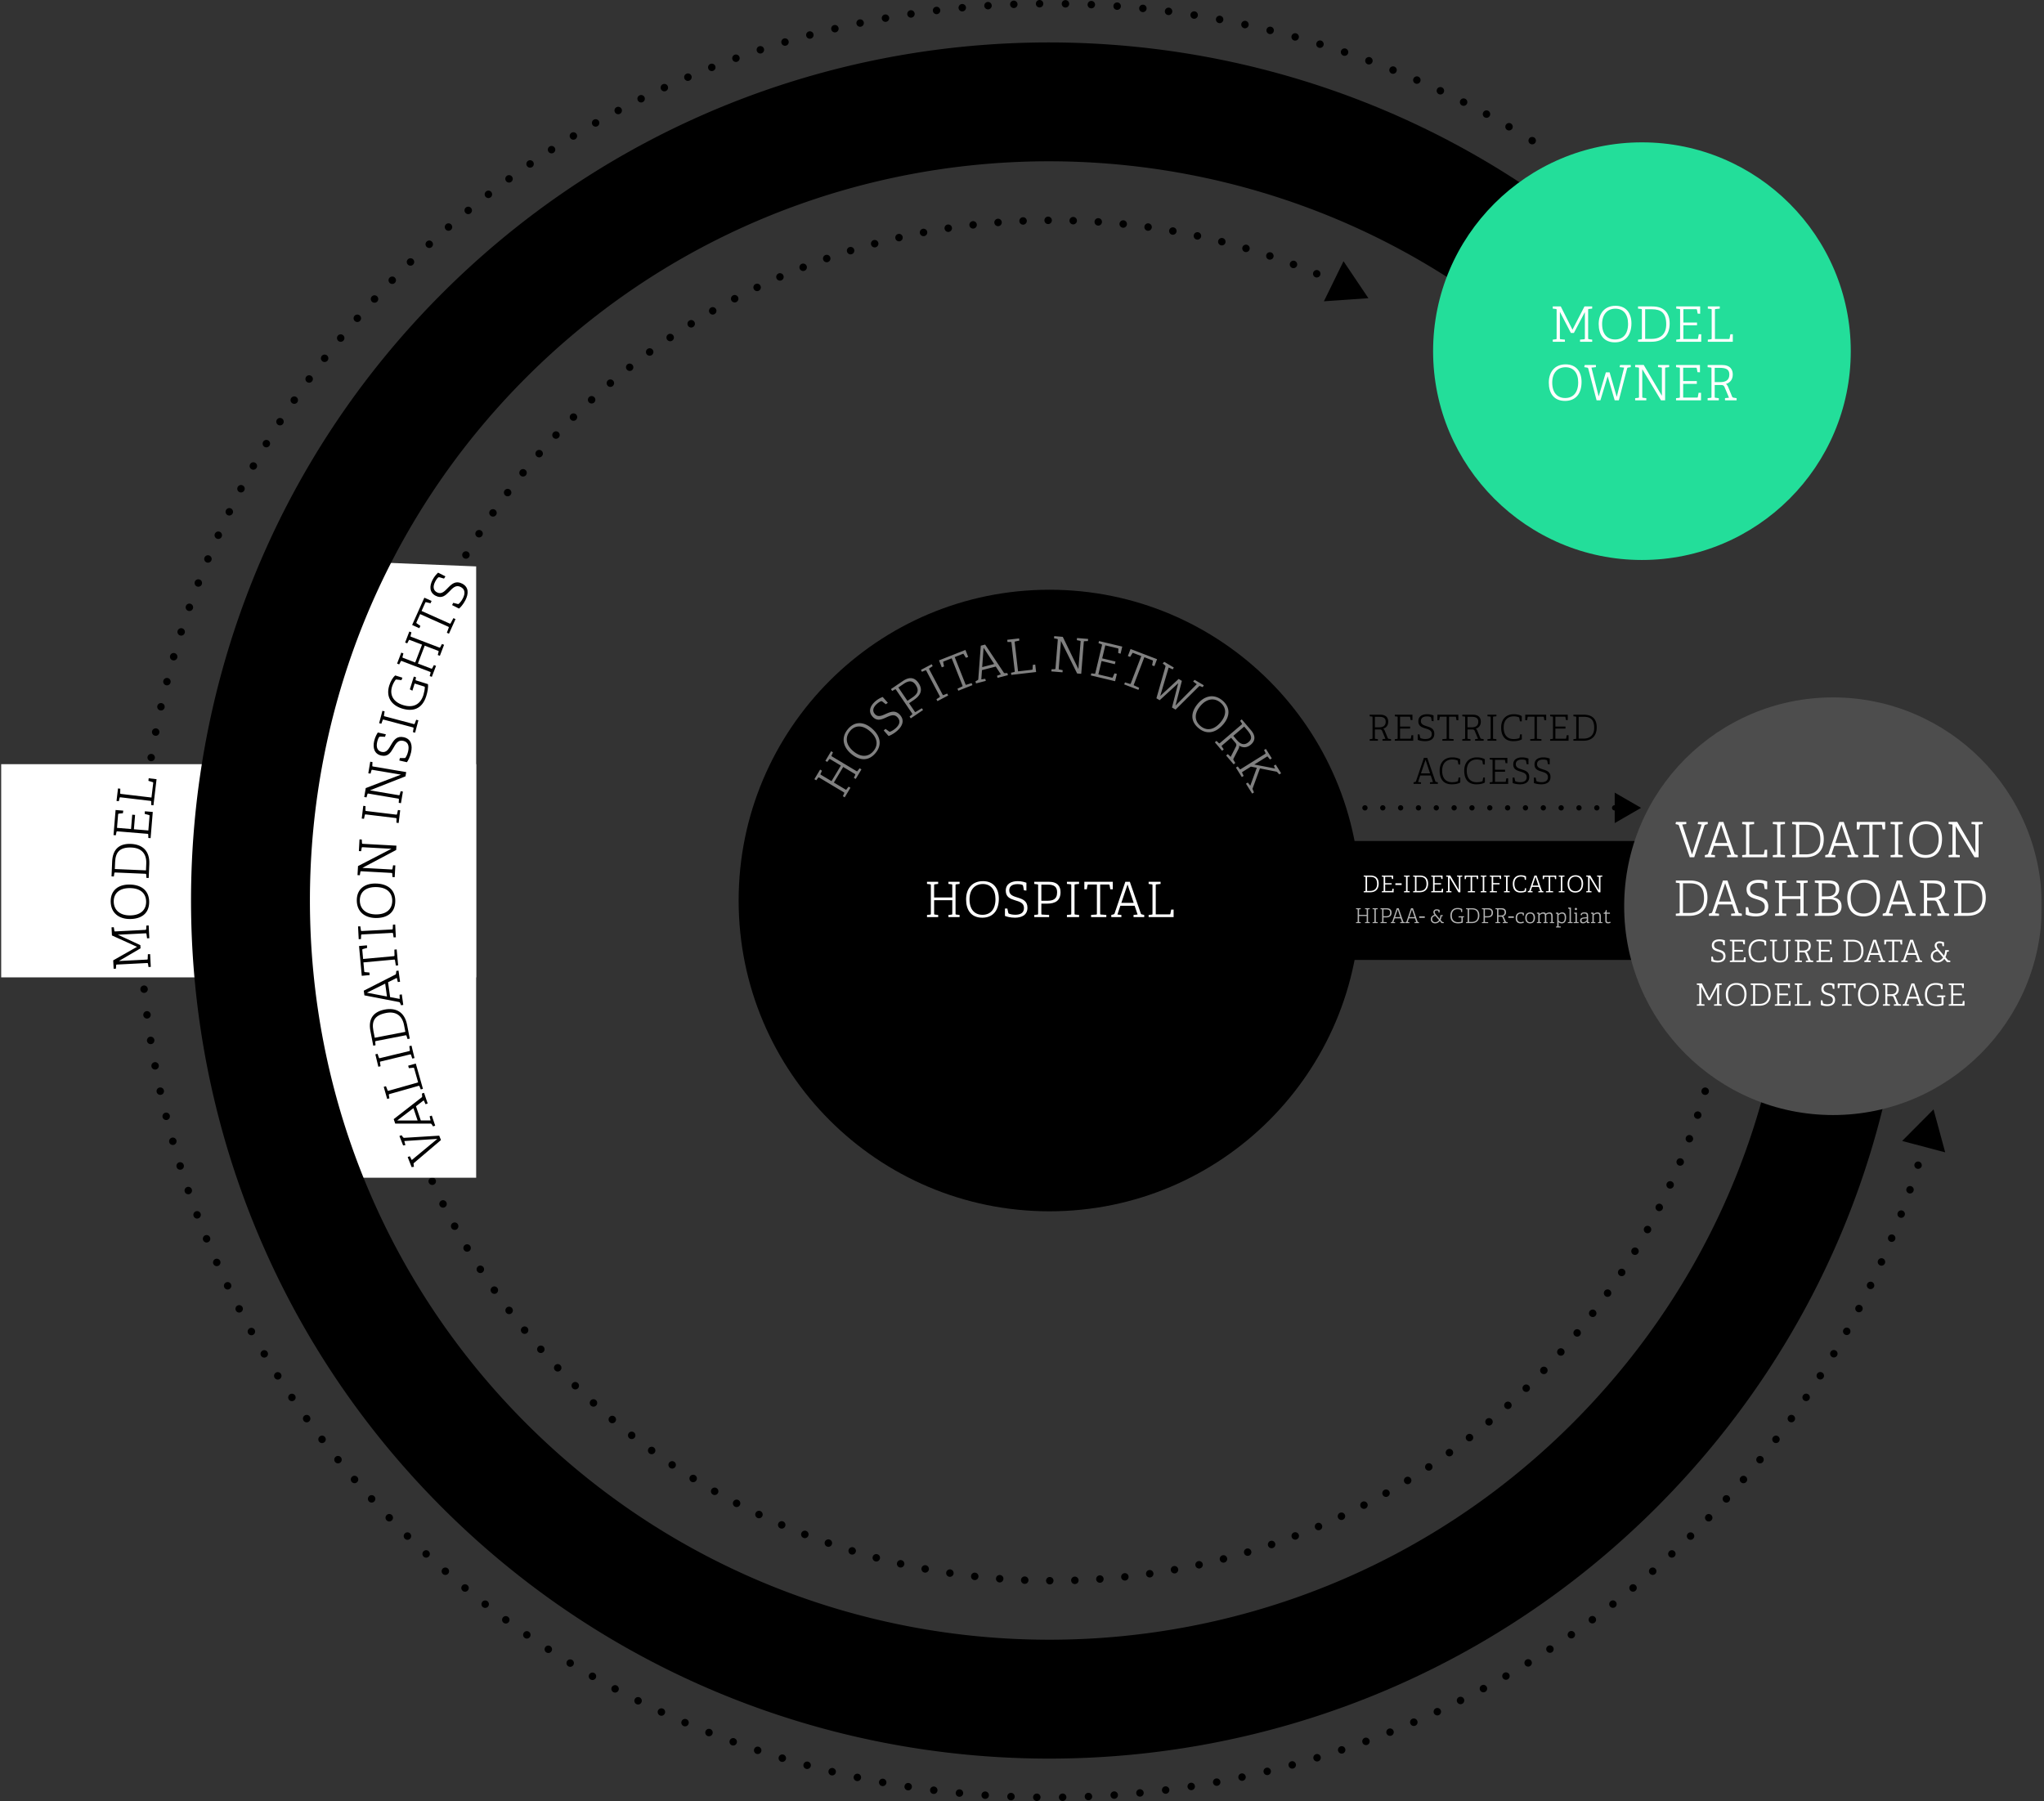 <?xml version="1.0" encoding="UTF-8"?> <svg xmlns="http://www.w3.org/2000/svg" xmlns:xlink="http://www.w3.org/1999/xlink" width="1146" height="1010" viewBox="0 0 1146 1010"><rect x="0" y="0" width="1146" height="1010" fill="#333333" stroke="none"/><defs><path id="rsdxpq7lya" d="M0 1009.858h1144.262V0H0z"></path></defs><g transform="translate(.53)" fill="none" fill-rule="evenodd"><path d="M585.04 123.556c-.015-1.152.921-2.088 2.073-2.103 1.152 0 2.088.936 2.103 2.089a2.1 2.1 0 0 1-2.074 2.102 2.083 2.083 0 0 1-2.103-2.088zm16.086 2.261h-.014a2.082 2.082 0 0 1-2.016-2.16 2.071 2.071 0 0 1 2.146-2.016 2.09 2.09 0 0 1 2.03 2.145 2.097 2.097 0 0 1-2.088 2.031h-.058zm-30.143-1.843a2.093 2.093 0 0 1 2.002-2.175 2.073 2.073 0 0 1 2.174 2.002c.058 1.153-.85 2.118-2.001 2.176h-.087a2.093 2.093 0 0 1-2.088-2.003zm44.099 2.52a2.074 2.074 0 0 1-1.944-2.218 2.073 2.073 0 0 1 2.218-1.944 2.073 2.073 0 0 1 1.944 2.218 2.094 2.094 0 0 1-2.088 1.958c-.044 0-.087 0-.13-.014zm-58.127-1.597a2.097 2.097 0 0 1 1.93-2.248v-.015a2.104 2.104 0 0 1 2.247 1.93 2.096 2.096 0 0 1-1.93 2.247c-.043.016-.1.016-.158.016a2.101 2.101 0 0 1-2.089-1.93zm72.054 2.792a2.1 2.1 0 0 1-1.873-2.303 2.11 2.11 0 0 1 2.305-1.859 2.096 2.096 0 0 1 1.858 2.29 2.101 2.101 0 0 1-2.074 1.887c-.072 0-.144-.015-.216-.015zm-86.038-1.368a2.105 2.105 0 0 1 1.843-2.317 2.098 2.098 0 0 1 2.32 1.842 2.107 2.107 0 0 1-1.844 2.319c-.072 0-.159.014-.245.014a2.11 2.11 0 0 1-2.074-1.858zm99.907 3.068a2.084 2.084 0 0 1-1.772-2.362 2.082 2.082 0 0 1 2.35-1.786 2.102 2.102 0 0 1 1.784 2.363 2.093 2.093 0 0 1-2.074 1.8c-.086 0-.187 0-.288-.015zm-113.82-1.122a2.084 2.084 0 0 1 1.743-2.378c1.138-.173 2.218.605 2.39 1.743a2.108 2.108 0 0 1-1.756 2.39c-.1.015-.202.03-.317.03a2.1 2.1 0 0 1-2.06-1.785zm127.617 3.34a2.101 2.101 0 0 1-1.685-2.434 2.08 2.08 0 0 1 2.42-1.685 2.09 2.09 0 0 1 1.699 2.42 2.109 2.109 0 0 1-2.434 1.699zm-141.457-.879a2.086 2.086 0 0 1 1.656-2.448 2.096 2.096 0 0 1 2.449 1.658 2.084 2.084 0 0 1-1.656 2.446 1.92 1.92 0 0 1-.404.044c-.98 0-1.858-.69-2.045-1.7zm155.168 3.588v.013c-1.124-.26-1.844-1.368-1.599-2.492a2.083 2.083 0 0 1 2.492-1.597 2.085 2.085 0 0 1 1.598 2.476 2.104 2.104 0 0 1-2.045 1.656c-.144 0-.302-.029-.446-.056zm-168.907-.621a2.093 2.093 0 0 1 1.57-2.506 2.093 2.093 0 0 1 2.505 1.571 2.093 2.093 0 0 1-1.57 2.505 1.79 1.79 0 0 1-.475.057 2.09 2.09 0 0 1-2.03-1.627zm182.502 3.845c-1.109-.272-1.786-1.424-1.497-2.534a2.093 2.093 0 0 1 2.549-1.513 2.097 2.097 0 0 1 1.497 2.55 2.089 2.089 0 0 1-2.029 1.57c-.16 0-.347-.03-.52-.073zm-196.127-.36a2.085 2.085 0 0 1 1.484-2.562 2.095 2.095 0 0 1 2.563 1.468 2.096 2.096 0 0 1-1.483 2.563c-.173.06-.36.072-.533.072a2.092 2.092 0 0 1-2.03-1.54zm209.61 4.09a2.074 2.074 0 0 1-1.414-2.592 2.08 2.08 0 0 1 2.593-1.41c1.109.33 1.742 1.498 1.411 2.591a2.074 2.074 0 0 1-2.59 1.411zm-223.09-.113a2.076 2.076 0 0 1 1.383-2.608 2.095 2.095 0 0 1 2.62 1.368 2.116 2.116 0 0 1-2.001 2.722 2.09 2.09 0 0 1-2.002-1.482zm236.411 4.348a2.087 2.087 0 0 1-1.312-2.65 2.083 2.083 0 0 1 2.65-1.31c1.094.36 1.67 1.555 1.31 2.65a2.101 2.101 0 0 1-1.986 1.412c-.217 0-.447-.03-.662-.102zm-249.776.144a2.105 2.105 0 0 1 1.282-2.665c1.094-.374 2.29.188 2.664 1.282a2.075 2.075 0 0 1-1.282 2.664c-.23.087-.46.117-.691.117-.864 0-1.67-.534-1.973-1.398zm262.924 4.581a2.11 2.11 0 0 1-1.21-2.708 2.106 2.106 0 0 1 2.707-1.21c1.066.402 1.613 1.612 1.21 2.708a2.131 2.131 0 0 1-1.959 1.338c-.244 0-.504-.043-.748-.128zm-276.102.418a2.089 2.089 0 0 1 1.181-2.724 2.1 2.1 0 0 1 2.708 1.181c.417 1.08-.101 2.29-1.181 2.708-.245.1-.504.145-.764.145-.835 0-1.627-.49-1.944-1.31zm289.078 4.78a2.094 2.094 0 0 1-1.11-2.737 2.074 2.074 0 0 1 2.737-1.109 2.073 2.073 0 0 1 1.11 2.737 2.083 2.083 0 0 1-1.93 1.267c-.26 0-.548-.043-.807-.158zm-302.069.678a2.099 2.099 0 0 1 1.08-2.752 2.08 2.08 0 0 1 2.751 1.08 2.082 2.082 0 0 1-1.915 2.925c-.807 0-1.57-.462-1.916-1.253zm314.843 4.996v.015a2.093 2.093 0 0 1-1.008-2.78 2.091 2.091 0 0 1 2.78-1.023v.015a2.079 2.079 0 0 1 1.008 2.765 2.096 2.096 0 0 1-1.901 1.21c-.288 0-.59-.058-.879-.202zm-327.603.95a2.072 2.072 0 0 1 .965-2.779h.015a2.07 2.07 0 0 1 2.78.98 2.073 2.073 0 0 1-.98 2.779h.014a2.11 2.11 0 0 1-.922.217 2.083 2.083 0 0 1-1.872-1.196zm-12.544 6.424a2.093 2.093 0 0 1 .879-2.823c1.008-.546 2.275-.158 2.822.864a2.092 2.092 0 0 1-.878 2.823 1.962 1.962 0 0 1-.965.245 2.102 2.102 0 0 1-1.858-1.11zm-12.285 6.87a2.093 2.093 0 0 1 .763-2.852 2.11 2.11 0 0 1 2.866.763 2.081 2.081 0 0 1-.777 2.852 1.914 1.914 0 0 1-1.037.288c-.72 0-1.426-.373-1.815-1.051zm-12.026 7.316a2.097 2.097 0 0 1 .663-2.88 2.081 2.081 0 0 1 2.88.662 2.09 2.09 0 0 1-.648 2.88 2.114 2.114 0 0 1-1.109.332c-.705 0-1.382-.36-1.786-.994zm-11.737 7.764c-.648-.95-.404-2.262.561-2.896h-.014a2.086 2.086 0 0 1 2.91.547c.647.95.402 2.247-.548 2.896-.36.244-.778.373-1.181.373a2.111 2.111 0 0 1-1.728-.92zm-11.45 8.179a2.096 2.096 0 0 1 .46-2.924 2.088 2.088 0 0 1 2.91.448c.691.935.49 2.246-.446 2.922a2.094 2.094 0 0 1-2.924-.446zm-11.133 8.598a2.088 2.088 0 0 1 .346-2.938 2.088 2.088 0 0 1 2.592 3.27v.014a2.1 2.1 0 0 1-2.938-.346zm-10.801 9.001a2.097 2.097 0 0 1 .23-2.952 2.08 2.08 0 0 1 2.938.23 2.084 2.084 0 0 1-.23 2.953 2.098 2.098 0 0 1-1.354.504c-.59 0-1.181-.26-1.584-.735zm-10.47 9.392c-.778-.851-.735-2.19.115-2.968a2.093 2.093 0 0 1 2.952.13 2.08 2.08 0 0 1-.115 2.953 2.109 2.109 0 0 1-2.952-.115zm-10.125 9.749a2.09 2.09 0 0 1 .014-2.953 2.108 2.108 0 0 1 2.967.015 2.09 2.09 0 0 1-.029 2.952 2.083 2.083 0 0 1-2.952-.014zm-9.75 10.124a2.09 2.09 0 0 1-.087-2.95 2.09 2.09 0 0 1 2.953-.103c.835.792.878 2.117.086 2.952a2.036 2.036 0 0 1-1.527.663 2.103 2.103 0 0 1-1.425-.562zm-9.362 10.47a2.096 2.096 0 0 1-.216-2.952c.764-.863 2.089-.965 2.953-.202.878.764.965 2.09.201 2.953a2.067 2.067 0 0 1-2.938.202zm-8.987 10.802a2.084 2.084 0 0 1-.302-2.938 2.082 2.082 0 0 1 2.938-.302c.893.72 1.023 2.03.302 2.938a2.084 2.084 0 0 1-1.627.763c-.46 0-.922-.143-1.31-.46zm-8.583 11.12a2.092 2.092 0 0 1-.418-2.925 2.11 2.11 0 0 1 2.938-.418 2.107 2.107 0 0 1 .418 2.938 2.093 2.093 0 0 1-1.67.836c-.447 0-.88-.145-1.268-.431zm-8.152 11.434a2.098 2.098 0 0 1-.533-2.908 2.085 2.085 0 0 1 2.91-.52c.95.648 1.195 1.96.533 2.91a2.094 2.094 0 0 1-2.91.518zm-7.734 11.724a2.101 2.101 0 0 1-.633-2.896 2.108 2.108 0 0 1 2.895-.632 2.091 2.091 0 0 1 .619 2.893 2.075 2.075 0 0 1-1.757.965c-.39 0-.778-.115-1.124-.33zM259.64 313a2.091 2.091 0 1 1 2.131-3.6 2.091 2.091 0 0 1 .735 2.866 2.07 2.07 0 0 1-1.8 1.022c-.36 0-.72-.085-1.066-.288zm-6.841 12.257c-1.009-.562-1.397-1.83-.85-2.838h.014a2.09 2.09 0 0 1 2.837-.85 2.102 2.102 0 0 1 .836 2.838 2.07 2.07 0 0 1-1.844 1.096 2.25 2.25 0 0 1-.993-.246zm-6.395 12.488a2.102 2.102 0 0 1-.936-2.809 2.086 2.086 0 0 1 2.794-.952 2.109 2.109 0 0 1 .95 2.81 2.096 2.096 0 0 1-1.872 1.165c-.317 0-.633-.072-.936-.214zm-5.92 12.7a2.093 2.093 0 0 1-1.05-2.764c.475-1.05 1.713-1.526 2.765-1.05a2.093 2.093 0 0 1-.85 4.002 2.08 2.08 0 0 1-.864-.187zm-5.443 12.92a2.096 2.096 0 0 1-1.152-2.723 2.097 2.097 0 0 1 2.722-1.152 2.084 2.084 0 0 1 1.152 2.722 2.08 2.08 0 0 1-1.93 1.31c-.274 0-.533-.057-.792-.158zm-4.983 13.15c-1.08-.405-1.642-1.6-1.239-2.68.39-1.093 1.584-1.64 2.679-1.253 1.08.39 1.642 1.6 1.253 2.68a2.12 2.12 0 0 1-1.973 1.381c-.23 0-.475-.043-.72-.128zm-4.48 13.322a2.114 2.114 0 0 1-1.353-2.636 2.093 2.093 0 0 1 2.636-1.34 2.092 2.092 0 0 1 1.353 2.62 2.091 2.091 0 0 1-2.635 1.356zm-3.989 13.479a2.088 2.088 0 0 1-1.44-2.578 2.08 2.08 0 0 1 2.578-1.455 2.089 2.089 0 0 1 1.44 2.578 2.087 2.087 0 0 1-2.002 1.527c-.187 0-.388-.03-.576-.072zm-3.485 13.61a2.086 2.086 0 0 1-1.54-2.52 2.1 2.1 0 0 1 2.534-1.542 2.109 2.109 0 0 1 1.54 2.52 2.104 2.104 0 0 1-2.534 1.542zm-2.981 13.74a2.088 2.088 0 0 1 .835-4.091 2.098 2.098 0 0 1 1.642 2.463 2.107 2.107 0 0 1-2.045 1.672 2.2 2.2 0 0 1-.432-.045zm-2.463 13.84a2.089 2.089 0 0 1-1.714-2.404 2.087 2.087 0 1 1 4.12.675 2.098 2.098 0 0 1-2.06 1.757c-.115 0-.23-.014-.346-.027zm-1.944 13.912a2.09 2.09 0 1 1 .518-4.148 2.095 2.095 0 0 1 1.815 2.348c-.13 1.05-1.037 1.816-2.074 1.816-.086 0-.173 0-.26-.016zm-1.44 13.986a2.1 2.1 0 0 1-1.901-2.276c.1-1.138 1.123-1.989 2.275-1.888a2.077 2.077 0 0 1 1.887 2.276 2.093 2.093 0 0 1-2.074 1.9c-.072 0-.13 0-.187-.012zm-.937 14.026c-1.152-.058-2.03-1.052-1.973-2.202a2.101 2.101 0 0 1 2.204-1.973c1.152.057 2.03 1.05 1.973 2.202a2.087 2.087 0 0 1-2.088 1.973h-.116zm-.417 14.058a2.102 2.102 0 0 1-2.045-2.133 2.088 2.088 0 0 1 2.117-2.058 2.094 2.094 0 0 1-.029 4.191h-.043zm-2.03 12.01a2.073 2.073 0 0 1 2.044-2.132 2.073 2.073 0 0 1 2.132 2.045 2.09 2.09 0 0 1-2.045 2.132h-.044a2.1 2.1 0 0 1-2.088-2.044zm764.618 4.494a2.093 2.093 0 0 1-2.03-2.147 2.092 2.092 0 0 1 2.145-2.03 2.092 2.092 0 0 1 2.03 2.147 2.087 2.087 0 0 1-2.087 2.03h-.058zm-764.086 9.62a2.085 2.085 0 0 1 1.973-2.204c1.152-.072 2.132.82 2.204 1.973a2.101 2.101 0 0 1-1.973 2.204h-.116a2.087 2.087 0 0 1-2.088-1.973zm763.395 4.422a2.093 2.093 0 0 1-1.958-2.218h.013c.072-1.153 1.052-2.032 2.204-1.945a2.073 2.073 0 0 1 1.959 2.203 2.106 2.106 0 0 1-2.089 1.973c-.043 0-.086-.013-.13-.013zm-762.358 9.677c-.1-1.15.749-2.173 1.887-2.275a2.077 2.077 0 0 1 2.275 1.886c.115 1.154-.734 2.16-1.887 2.276h-.187a2.084 2.084 0 0 1-2.088-1.887zm761.162 4.335a2.11 2.11 0 0 1-1.886-2.29h.014a2.065 2.065 0 0 1 2.276-1.87 2.109 2.109 0 0 1 1.886 2.288v-.013a2.093 2.093 0 0 1-2.088 1.885h-.202zm-759.592 9.707a2.073 2.073 0 0 1 1.8-2.346 2.079 2.079 0 0 1 2.333 1.8 2.074 2.074 0 0 1-1.8 2.346c-.086.015-.173.015-.274.015a2.069 2.069 0 0 1-2.06-1.815zm757.864 4.25a2.094 2.094 0 1 1 2.362-1.8 2.105 2.105 0 0 1-2.074 1.813c-.1 0-.187-.013-.288-.013zm-755.79 9.722v.012c-.188-1.137.576-2.23 1.714-2.418a2.097 2.097 0 0 1 2.405 1.727 2.104 2.104 0 0 1-1.714 2.405c-.115.016-.23.03-.346.03a2.097 2.097 0 0 1-2.06-1.756zm753.558 4.146c-1.138-.186-1.887-1.266-1.7-2.42a2.112 2.112 0 0 1 2.42-1.7 2.092 2.092 0 0 1 1.7 2.42 2.088 2.088 0 0 1-2.06 1.743c-.115 0-.23-.014-.36-.043zm-750.966 9.75a2.085 2.085 0 0 1 1.627-2.463 2.084 2.084 0 0 1 2.463 1.628 2.083 2.083 0 0 1-2.06 2.506c-.964 0-1.828-.677-2.03-1.671zm748.23 4.048a2.087 2.087 0 0 1-1.614-2.478 2.083 2.083 0 0 1 2.477-1.612 2.07 2.07 0 0 1 1.613 2.476c-.2.98-1.08 1.656-2.045 1.656-.144 0-.288-.014-.432-.042zm-745.134 9.75a2.1 2.1 0 0 1 1.542-2.536 2.085 2.085 0 0 1 2.52 1.543 2.085 2.085 0 0 1-1.527 2.52 2.104 2.104 0 0 1-2.535-1.528zm741.878 3.917a2.072 2.072 0 0 1-1.512-2.535 2.084 2.084 0 0 1 2.535-1.512 2.101 2.101 0 0 1 1.512 2.534 2.087 2.087 0 0 1-2.016 1.586c-.173 0-.346-.03-.519-.073zm-738.263 9.737a2.087 2.087 0 0 1 1.44-2.578 2.08 2.08 0 0 1 2.579 1.44 2.08 2.08 0 0 1-1.426 2.578 2.068 2.068 0 0 1-.576.085 2.092 2.092 0 0 1-2.017-1.525zm734.505 3.8a2.08 2.08 0 0 1-1.412-2.592 2.085 2.085 0 0 1 2.592-1.426 2.095 2.095 0 0 1 1.426 2.593 2.122 2.122 0 0 1-2.016 1.512 2.17 2.17 0 0 1-.59-.087zm-730.386 9.722a2.093 2.093 0 0 1 1.34-2.636 2.093 2.093 0 0 1 2.635 1.34v.016a2.076 2.076 0 0 1-1.987 2.72c-.879 0-1.7-.56-1.988-1.44zm726.137 3.672a2.107 2.107 0 0 1-1.325-2.65 2.096 2.096 0 0 1 2.65-1.325c1.08.375 1.685 1.556 1.31 2.65a2.079 2.079 0 0 1-1.973 1.426c-.216 0-.445-.029-.662-.1zm-721.5 9.722a2.084 2.084 0 0 1 1.24-2.678 2.079 2.079 0 0 1 2.678 1.238 2.097 2.097 0 0 1-1.238 2.693c-.23.088-.476.115-.72.115-.85 0-1.642-.519-1.96-1.368zm716.762 3.47c-1.08-.403-1.642-1.612-1.225-2.693a2.079 2.079 0 0 1 2.68-1.224 2.116 2.116 0 0 1 1.238 2.695 2.093 2.093 0 0 1-1.959 1.352c-.245 0-.49-.042-.734-.13zm-711.634 9.752a2.094 2.094 0 0 1 1.138-2.738 2.105 2.105 0 0 1 2.736 1.153 2.098 2.098 0 0 1-1.944 2.88c-.821 0-1.599-.49-1.93-1.295zm706.406 3.268a2.09 2.09 0 0 1-1.124-2.736 2.076 2.076 0 0 1 2.724-1.122c1.064.43 1.568 1.67 1.136 2.735a2.13 2.13 0 0 1-1.944 1.283 2.19 2.19 0 0 1-.792-.16zm-700.804 9.736a2.094 2.094 0 0 1 1.052-2.765 2.09 2.09 0 1 1 .864 3.99 2.132 2.132 0 0 1-1.916-1.225zm695.1 3.083a2.109 2.109 0 0 1-1.035-2.78 2.088 2.088 0 0 1 2.778-1.023c1.051.49 1.512 1.728 1.023 2.765a2.07 2.07 0 0 1-1.901 1.224c-.288 0-.59-.057-.865-.186zm-689.008 9.706a2.112 2.112 0 0 1 .937-2.807 2.087 2.087 0 0 1 2.808.935 2.09 2.09 0 0 1-.936 2.808c-.303.144-.62.217-.936.217a2.096 2.096 0 0 1-1.873-1.153zm682.83 2.88a2.08 2.08 0 0 1-.92-2.807 2.096 2.096 0 0 1 2.807-.923c1.022.533 1.44 1.786.921 2.809a2.097 2.097 0 0 1-1.872 1.152c-.317 0-.634-.072-.936-.23zm-676.262 9.664c-.562-1.007-.187-2.274.82-2.837a2.073 2.073 0 0 1 2.838.835 2.088 2.088 0 0 1-.821 2.837 2.125 2.125 0 0 1-1.008.245 2.078 2.078 0 0 1-1.83-1.08zm669.623 2.71a2.088 2.088 0 0 1-.82-2.84 2.084 2.084 0 0 1 2.836-.819 2.087 2.087 0 1 1-2.016 3.658zm-662.61 9.575a2.08 2.08 0 0 1 .72-2.85 2.073 2.073 0 0 1 2.867.72c.59.992.273 2.275-.72 2.865a2.047 2.047 0 0 1-1.066.288 2.07 2.07 0 0 1-1.8-1.023zm655.51 2.535a2.081 2.081 0 0 1-.706-2.865 2.07 2.07 0 0 1 2.866-.707 2.072 2.072 0 0 1 .705 2.867 2.083 2.083 0 0 1-2.866.705zm-648.05 9.492a2.075 2.075 0 0 1 .62-2.88 2.082 2.082 0 0 1 2.895.618c.62.965.346 2.262-.62 2.88a2.09 2.09 0 0 1-1.137.347 2.096 2.096 0 0 1-1.757-.965zm640.517 2.36a2.09 2.09 0 1 1 2.895-.604 2.08 2.08 0 0 1-1.757.952c-.389 0-.778-.117-1.138-.347zm-632.61 9.376a2.069 2.069 0 0 1 .505-2.907 2.083 2.083 0 0 1 2.909.517c.662.95.432 2.246-.504 2.909a2.1 2.1 0 0 1-1.21.374 2.048 2.048 0 0 1-1.7-.893zm624.646 2.19a2.085 2.085 0 0 1-.504-2.91 2.084 2.084 0 0 1 2.909-.504c.95.663 1.167 1.975.504 2.924a2.116 2.116 0 0 1-1.714.878 2.05 2.05 0 0 1-1.195-.387zm-616.335 9.26a2.12 2.12 0 0 1 .403-2.938c.922-.691 2.246-.518 2.938.405.691.92.518 2.23-.403 2.938a2.122 2.122 0 0 1-2.938-.405zm607.938 2.002a2.09 2.09 0 1 1 2.55-3.312 2.102 2.102 0 0 1 .389 2.923 2.072 2.072 0 0 1-1.657.82c-.446 0-.893-.143-1.282-.431zm-599.196 9.116v-.014a2.066 2.066 0 0 1 .302-2.924 2.083 2.083 0 0 1 2.938.288c.72.893.59 2.218-.302 2.938-.39.317-.85.476-1.325.476a2.077 2.077 0 0 1-1.613-.764zm590.411 1.844a2.082 2.082 0 0 1-.286-2.938 2.083 2.083 0 0 1 2.938-.288 2.1 2.1 0 0 1 .286 2.952v-.014a2.075 2.075 0 0 1-1.613.763c-.474 0-.936-.158-1.325-.475zm-581.28 8.943a2.096 2.096 0 0 1 .201-2.952 2.078 2.078 0 0 1 2.938.187c.763.88.677 2.19-.187 2.953a2.091 2.091 0 0 1-1.383.518c-.576 0-1.152-.23-1.57-.706zm572.077 1.686a2.094 2.094 0 0 1-.172-2.953 2.094 2.094 0 0 1 2.952-.173 2.094 2.094 0 0 1-1.383 3.658 2.07 2.07 0 0 1-1.397-.532zm-562.543 8.756a2.078 2.078 0 0 1 .072-2.952c.835-.791 2.16-.75 2.966.086.778.835.75 2.16-.086 2.952a2.061 2.061 0 0 1-1.44.576c-.547 0-1.11-.23-1.512-.662zm552.966 1.527a2.091 2.091 0 0 1-.072-2.953 2.109 2.109 0 0 1 2.967-.072c.837.807.864 2.133.057 2.967a2.09 2.09 0 0 1-1.512.634 2.061 2.061 0 0 1-1.44-.576zm-543.072 8.569a2.108 2.108 0 0 1-.029-2.967 2.076 2.076 0 0 1 2.952-.013c.821.805.836 2.13.03 2.951-.404.42-.951.62-1.484.62s-1.066-.2-1.47-.591zm533.122 1.368a2.092 2.092 0 0 1 .041-2.965c.821-.808 2.146-.778 2.953.041a2.095 2.095 0 0 1-.043 2.967 2.07 2.07 0 0 1-1.454.576 2.09 2.09 0 0 1-1.497-.619zM330.8 788.21a2.11 2.11 0 0 1-.13-2.967 2.094 2.094 0 0 1 2.953-.128 2.09 2.09 0 0 1 .13 2.951c-.404.461-.98.677-1.542.677a2.106 2.106 0 0 1-1.41-.533zm512.554 1.196a2.08 2.08 0 0 1 .159-2.953 2.082 2.082 0 0 1 2.954.16 2.094 2.094 0 0 1-.16 2.951c-.404.36-.893.534-1.397.534a2.081 2.081 0 0 1-1.556-.692zM341.4 797.543h.014a2.085 2.085 0 0 1-.244-2.951 2.079 2.079 0 0 1 2.938-.247c.892.75.993 2.074.244 2.954a2.14 2.14 0 0 1-1.598.733c-.476 0-.95-.158-1.354-.49zm491.311 1.037a2.08 2.08 0 0 1 .245-2.938 2.098 2.098 0 0 1 2.952.259c.735.878.62 2.203-.259 2.938v.016a2.124 2.124 0 0 1-1.34.474 2.018 2.018 0 0 1-1.598-.75zm-480.365 7.893a2.088 2.088 0 0 1-.346-2.938 2.068 2.068 0 0 1 2.923-.347 2.102 2.102 0 0 1 .36 2.938 2.129 2.129 0 0 1-1.656.792 2.07 2.07 0 0 1-1.281-.445zm469.376.892c-.72-.907-.547-2.218.36-2.938a2.092 2.092 0 0 1 2.939.376 2.072 2.072 0 0 1-.375 2.922 2.043 2.043 0 0 1-1.282.446c-.619 0-1.238-.273-1.642-.806zm-458.128 7.634a2.106 2.106 0 0 1-.447-2.925 2.078 2.078 0 0 1 2.924-.446 2.089 2.089 0 0 1 .446 2.91 2.069 2.069 0 0 1-1.685.863c-.432 0-.864-.13-1.238-.402zm446.823.733c-.676-.921-.461-2.23.475-2.909a2.084 2.084 0 0 1 2.924.476 2.08 2.08 0 0 1-.49 2.909h.016a2.073 2.073 0 0 1-2.925-.475zm-435.259 7.374a2.087 2.087 0 0 1-.561-2.894 2.074 2.074 0 0 1 2.894-.562c.965.635 1.21 1.946.577 2.895a2.097 2.097 0 0 1-2.91.561zm423.65.592a2.09 2.09 0 0 1 .591-2.896 2.079 2.079 0 0 1 2.895.576c.634.95.375 2.247-.59 2.895-.346.23-.75.346-1.153.346-.676 0-1.339-.316-1.742-.92zm-411.811 7.086c-.98-.605-1.268-1.902-.663-2.88a2.097 2.097 0 0 1 2.88-.679c.98.621 1.283 1.901.663 2.88a2.094 2.094 0 0 1-1.771.994c-.375 0-.764-.1-1.11-.315zm399.916.43c-.605-.977-.288-2.275.691-2.88a2.09 2.09 0 0 1 2.88.692c.605.98.288 2.275-.69 2.88-.347.202-.721.302-1.095.302a2.082 2.082 0 0 1-1.786-.993zm-387.79 6.798a2.08 2.08 0 0 1-.777-2.85 2.091 2.091 0 0 1 2.851-.777c.994.574 1.354 1.857.778 2.85a2.092 2.092 0 0 1-2.852.777zm375.634.288a2.083 2.083 0 0 1 .792-2.851 2.085 2.085 0 0 1 2.852.793 2.093 2.093 0 0 1-1.815 3.11c-.734 0-1.44-.375-1.829-1.052zm-363.262 6.496a2.08 2.08 0 0 1-.879-2.823 2.064 2.064 0 0 1 2.809-.879 2.07 2.07 0 0 1 .878 2.825 2.082 2.082 0 0 1-1.843 1.122c-.332 0-.663-.087-.965-.245zm350.848.115a2.078 2.078 0 0 1 .893-2.808c1.022-.533 2.277-.13 2.823.893a2.104 2.104 0 0 1-.906 2.822c-.304.159-.635.23-.952.23a2.073 2.073 0 0 1-1.858-1.137zm-338.247 6.193a2.077 2.077 0 0 1-.979-2.78 2.088 2.088 0 0 1 2.794-.978c1.037.489 1.47 1.743.98 2.779a2.102 2.102 0 0 1-1.887 1.195c-.303 0-.62-.07-.908-.216zm325.587-.029a2.096 2.096 0 0 1 .994-2.78 2.105 2.105 0 0 1 2.794 1.009 2.115 2.115 0 0 1-1.008 2.78 2.075 2.075 0 0 1-2.78-1.01v.001zm-312.754 5.876a2.099 2.099 0 0 1-1.095-2.75 2.098 2.098 0 0 1 2.75-1.08 2.086 2.086 0 1 1-1.656 3.83zm299.865-.186a2.092 2.092 0 0 1 1.109-2.737 2.073 2.073 0 0 1 2.736 1.108 2.083 2.083 0 0 1-1.095 2.737 2.1 2.1 0 0 1-.82.173 2.104 2.104 0 0 1-1.93-1.28zm-286.831 5.558c-1.08-.432-1.613-1.642-1.196-2.707a2.095 2.095 0 0 1 2.708-1.196 2.096 2.096 0 0 1-.764 4.049c-.244 0-.504-.058-.748-.146zm273.754-.346a2.067 2.067 0 0 1 1.195-2.691 2.09 2.09 0 0 1 2.708 1.195 2.097 2.097 0 0 1-1.21 2.708c-.245.085-.49.128-.75.128a2.077 2.077 0 0 1-1.943-1.34zm-260.505 5.23a2.086 2.086 0 0 1-1.281-2.652 2.097 2.097 0 0 1 2.664-1.296 2.082 2.082 0 0 1 1.282 2.665 2.096 2.096 0 0 1-1.973 1.411c-.23 0-.461-.043-.692-.128zm247.226-.506c-.373-1.094.216-2.29 1.296-2.65a2.086 2.086 0 1 1 1.354 3.946 1.81 1.81 0 0 1-.677.116 2.084 2.084 0 0 1-1.973-1.412zm-233.788 4.911c-1.095-.345-1.729-1.512-1.383-2.605a2.094 2.094 0 0 1 2.607-1.398c1.109.345 1.728 1.513 1.382 2.606a2.078 2.078 0 0 1-2.002 1.484c-.201 0-.403-.029-.604-.087zm220.35-.69a2.09 2.09 0 0 1 1.398-2.608 2.082 2.082 0 0 1 2.592 1.413 2.077 2.077 0 0 1-2.002 2.678 2.06 2.06 0 0 1-1.987-1.482zm-206.755 4.579a2.08 2.08 0 0 1-1.483-2.564 2.074 2.074 0 0 1 2.549-1.467 2.07 2.07 0 0 1 1.483 2.548 2.088 2.088 0 0 1-2.016 1.555c-.173 0-.36-.027-.533-.072zm193.146-.864c-.288-1.11.39-2.247 1.498-2.55a2.098 2.098 0 0 1 1.053 4.063 2.213 2.213 0 0 1-.52.058 2.09 2.09 0 0 1-2.031-1.571zm-179.435 4.248v.015a2.093 2.093 0 0 1-1.57-2.506 2.096 2.096 0 0 1 2.506-1.584v.016a2.07 2.07 0 0 1 1.57 2.49 2.09 2.09 0 0 1-2.03 1.627 1.79 1.79 0 0 1-.476-.058zm165.753-1.037a2.093 2.093 0 0 1 1.584-2.491h.015a2.1 2.1 0 0 1 2.491 1.584 2.094 2.094 0 0 1-1.597 2.492v.016a2.48 2.48 0 0 1-.448.041c-.965 0-1.83-.662-2.045-1.642zm-151.913 3.918a2.098 2.098 0 0 1-1.67-2.433 2.095 2.095 0 0 1 2.448-1.672 2.1 2.1 0 0 1 1.67 2.434 2.107 2.107 0 0 1-2.059 1.714c-.13 0-.26-.014-.389-.043zm138.116-1.224a2.095 2.095 0 0 1 1.685-2.434 2.101 2.101 0 0 1 2.434 1.685c.201 1.138-.548 2.234-1.685 2.434-.128.014-.26.029-.39.029a2.09 2.09 0 0 1-2.044-1.714zm-124.175 3.587a2.086 2.086 0 0 1-1.757-2.378 2.094 2.094 0 0 1 2.377-1.757 2.095 2.095 0 0 1 1.757 2.377 2.098 2.098 0 0 1-2.06 1.786c-.115 0-.216-.015-.317-.028zm110.291-1.413a2.072 2.072 0 0 1 1.772-2.362 2.093 2.093 0 0 1 2.362 1.772c.174 1.138-.634 2.203-1.772 2.363-.1.013-.202.028-.302.028a2.076 2.076 0 0 1-2.06-1.8zm-96.292 3.255c-1.138-.13-1.973-1.166-1.829-2.304a2.07 2.07 0 0 1 2.304-1.844 2.087 2.087 0 0 1 1.844 2.306 2.076 2.076 0 0 1-2.074 1.858c-.086 0-.158 0-.245-.016zm82.337-1.584a2.068 2.068 0 0 1 1.857-2.29 2.077 2.077 0 0 1 2.29 1.858 2.073 2.073 0 0 1-1.857 2.29c-.072.014-.145.014-.217.014-1.05 0-1.973-.792-2.073-1.872zm-68.266 2.925a2.095 2.095 0 0 1-1.916-2.248 2.084 2.084 0 0 1 2.233-1.93 2.096 2.096 0 0 1 1.93 2.247 2.102 2.102 0 0 1-2.089 1.931h-.158zm54.252-1.773a2.082 2.082 0 0 1 1.945-2.218 2.083 2.083 0 0 1 2.232 1.93c.072 1.154-.792 2.16-1.944 2.234h-.144a2.082 2.082 0 0 1-2.089-1.946zm-40.138 2.578a2.104 2.104 0 0 1-2.016-2.175 2.102 2.102 0 0 1 2.174-2.001 2.095 2.095 0 0 1 2.017 2.174 2.102 2.102 0 0 1-2.089 2.002h-.086zm26.096-1.93a2.092 2.092 0 0 1 2.017-2.16 2.113 2.113 0 0 1 2.16 2.03 2.072 2.072 0 0 1-2.016 2.148v.013h-.072a2.097 2.097 0 0 1-2.089-2.03zm-11.968 2.233a2.102 2.102 0 0 1-2.088-2.103c0-1.152.936-2.073 2.088-2.073a2.08 2.08 0 0 1 2.089 2.087 2.089 2.089 0 0 1-2.089 2.089z" fill="#000"></path><path fill="#000" d="m752.73 146.467 13.962 20.753-24.953 1.72zM1079.001 641.526c-.548 0-1.096-.23-1.483-.62a2.076 2.076 0 0 1-.605-1.468c0-.144.014-.275.027-.404a1.97 1.97 0 0 1 .13-.403 2.06 2.06 0 0 1 .189-.36c.072-.1.157-.216.259-.302.49-.491 1.21-.72 1.885-.576.13.027.26.057.39.115.13.057.245.115.36.187.116.085.215.173.317.274.101.086.186.201.258.302.073.115.145.245.189.36.056.13.1.26.13.403.027.129.041.26.041.404a2.095 2.095 0 0 1-.935 1.728c-.115.072-.23.144-.36.202-.13.043-.26.086-.39.115-.13.029-.272.043-.402.043M580.257 2.103a2.08 2.08 0 0 1 2.061-2.102c1.151-.015 2.103.923 2.103 2.06a2.09 2.09 0 0 1-2.06 2.116h-.015a2.077 2.077 0 0 1-2.089-2.074zm16.548 2.132a2.09 2.09 0 0 1-2.045-2.132 2.07 2.07 0 0 1 2.117-2.045 2.092 2.092 0 0 1 2.061 2.119 2.105 2.105 0 0 1-2.102 2.058h-.03zm-28.847.274c-1.15.057-2.117-.85-2.16-2.002-.058-1.152.85-2.116 2.003-2.16a2.08 2.08 0 0 1 2.16 2.001 2.103 2.103 0 0 1-2.003 2.176c-1.15.042 0 0 0-.015zm43.28.172a2.078 2.078 0 0 1-1.988-2.174 2.098 2.098 0 0 1 2.175-2 2.111 2.111 0 0 1 2 2.187 2.097 2.097 0 0 1-2.088 1.987h-.1zm-59.913-1.368a2.089 2.089 0 0 1 1.943-2.216c1.154-.088 2.146.792 2.234 1.943a2.095 2.095 0 0 1-1.96 2.217h-.13a2.09 2.09 0 0 1-2.087-1.944zm74.33 2.218a2.082 2.082 0 0 1-1.93-2.232 2.082 2.082 0 0 1 2.23-1.93 2.083 2.083 0 0 1-.143 4.162h-.158zm-88.76-1.022a2.078 2.078 0 0 1 1.885-2.26 2.084 2.084 0 0 1 2.275 1.87 2.085 2.085 0 0 1-1.887 2.276c-.072 0-.13.015-.2.015a2.091 2.091 0 0 1-2.074-1.901zm103.147 2.275a2.09 2.09 0 0 1-1.874-2.29 2.088 2.088 0 0 1 2.291-1.858 2.062 2.062 0 0 1 1.858 2.276 2.079 2.079 0 0 1-2.06 1.888c-.073 0-.143 0-.215-.016zm-117.537-.662a2.066 2.066 0 0 1 1.816-2.318 2.068 2.068 0 0 1 2.319 1.814c.144 1.137-.678 2.174-1.816 2.32-.086.014-.171.014-.258.014a2.082 2.082 0 0 1-2.06-1.83zM654.37 8.44a2.07 2.07 0 0 1-1.784-2.346 2.059 2.059 0 0 1 2.333-1.787 2.083 2.083 0 0 1 1.8 2.333 2.093 2.093 0 0 1-2.06 1.815c-.1 0-.188 0-.289-.015zm-146.21-.315a2.096 2.096 0 0 1 1.76-2.378 2.09 2.09 0 0 1 2.36 1.757 2.084 2.084 0 0 1-1.743 2.377c-.115.014-.216.028-.315.028a2.09 2.09 0 0 1-2.061-1.784zM668.674 10.5a2.095 2.095 0 0 1-1.743-2.39 2.083 2.083 0 0 1 2.391-1.728v-.016a2.084 2.084 0 0 1 1.727 2.391 2.076 2.076 0 0 1-2.06 1.773c-.1 0-.216-.016-.315-.03zm-174.798.043a2.076 2.076 0 0 1 1.684-2.418 2.07 2.07 0 0 1 2.421 1.685c.216 1.122-.549 2.218-1.687 2.418a2.09 2.09 0 0 1-2.418-1.685zm189.013 2.405a2.082 2.082 0 0 1-1.658-2.434c.202-1.122 1.298-1.872 2.435-1.669a2.086 2.086 0 0 1 1.655 2.433 2.093 2.093 0 0 1-2.045 1.715c-.13 0-.258-.015-.387-.045zm-203.213.405a2.072 2.072 0 0 1 1.612-2.463v-.016a2.117 2.117 0 0 1 2.477 1.63 2.095 2.095 0 0 1-2.044 2.504c-.98 0-1.845-.677-2.045-1.655zm217.37 2.463a2.105 2.105 0 0 1-1.6-2.493 2.087 2.087 0 0 1 2.477-1.598 2.095 2.095 0 0 1 1.6 2.49 2.109 2.109 0 0 1-2.477 1.6zm-231.498.747a2.07 2.07 0 0 1 1.554-2.504c1.108-.276 2.232.416 2.505 1.54.261 1.11-.43 2.247-1.54 2.505a2.09 2.09 0 0 1-2.52-1.541zM711.1 19.07v-.013a2.085 2.085 0 1 1 2.52-1.512 2.076 2.076 0 0 1-2.017 1.583c-.173 0-.33-.013-.503-.058zm-259.583 1.11a2.09 2.09 0 0 1 4.034-1.096 2.088 2.088 0 0 1-1.47 2.564 2.093 2.093 0 0 1-2.565-1.468zm273.538 2.535h.015a2.087 2.087 0 0 1-1.456-2.565 2.084 2.084 0 0 1 4.018 1.11 2.091 2.091 0 0 1-2.014 1.526c-.173 0-.376-.013-.563-.07zm-287.45 1.468a2.087 2.087 0 0 1 1.396-2.606 2.098 2.098 0 0 1 2.593 1.41 2.08 2.08 0 0 1-2 2.68c-.895 0-1.73-.577-1.99-1.484zM738.91 26.76a2.072 2.072 0 0 1-1.368-2.606 2.091 2.091 0 0 1 2.608-1.382 2.102 2.102 0 0 1 1.381 2.605 2.09 2.09 0 0 1-2 1.484c-.203 0-.403-.03-.62-.101zm-315.116 1.814a2.091 2.091 0 0 1 1.34-2.634 2.098 2.098 0 0 1 2.636 1.325c.36 1.093-.246 2.29-1.326 2.636a2.194 2.194 0 0 1-.663.114 2.11 2.11 0 0 1-1.987-1.44zm328.856 2.622a2.1 2.1 0 0 1-1.31-2.65 2.093 2.093 0 0 1 2.65-1.297c1.095.36 1.67 1.556 1.31 2.652a2.102 2.102 0 0 1-1.988 1.41c-.214 0-.445-.043-.662-.115zM410.128 33.37a2.097 2.097 0 0 1 1.251-2.677 2.095 2.095 0 0 1 2.68 1.253 2.104 2.104 0 0 1-1.254 2.677 2.028 2.028 0 0 1-.706.115 2.088 2.088 0 0 1-1.971-1.368zm356.132 2.652a2.09 2.09 0 0 1-1.239-2.68 2.1 2.1 0 0 1 2.679-1.24 2.104 2.104 0 0 1 1.24 2.694 2.113 2.113 0 0 1-1.96 1.355c-.245 0-.488-.044-.72-.13zm-369.657 2.52a2.09 2.09 0 0 1 1.18-2.709 2.093 2.093 0 0 1 2.708 1.181c.418 1.066-.114 2.275-1.18 2.708-.26.087-.505.145-.763.145a2.1 2.1 0 0 1-1.945-1.325zm383.108 2.692a2.092 2.092 0 0 1-1.152-2.722 2.08 2.08 0 0 1 2.708-1.152 2.07 2.07 0 0 1 1.152 2.722c-.317.808-1.108 1.297-1.93 1.297a2.13 2.13 0 0 1-.778-.145zM383.223 44.1c-.446-1.066.043-2.29 1.095-2.735a2.084 2.084 0 1 1 1.641 3.83 2.042 2.042 0 0 1-.819.172 2.094 2.094 0 0 1-1.917-1.267zm409.796 2.723a2.082 2.082 0 0 1-1.08-2.75 2.092 2.092 0 0 1 2.752-1.08c1.05.475 1.54 1.697 1.066 2.75a2.061 2.061 0 0 1-1.902 1.252c-.289 0-.563-.058-.836-.172zm-422.96 3.183c-.49-1.038-.028-2.275 1.023-2.767a2.091 2.091 0 0 1 2.765 1.024c.476 1.05.03 2.29-1.022 2.766-.274.13-.576.2-.863.2-.793 0-1.555-.461-1.902-1.223zm436.096 2.778a2.094 2.094 0 0 1-.995-2.778 2.091 2.091 0 0 1 2.78-.995 2.09 2.09 0 0 1 .993 2.78 2.098 2.098 0 0 1-1.885 1.195 2.18 2.18 0 0 1-.893-.202zm-449.099 3.514c-.506-1.037-.088-2.29.935-2.794a2.09 2.09 0 0 1 2.81.936c.502 1.039.084 2.292-.952 2.794a2.08 2.08 0 0 1-2.793-.936zm462.06 2.823c-1.022-.531-1.44-1.784-.907-2.807a2.083 2.083 0 1 1 3.716 1.885 2.074 2.074 0 0 1-1.858 1.138c-.318 0-.648-.072-.95-.216zm-474.878 3.817a2.06 2.06 0 0 1 .863-2.809c1.008-.547 2.275-.157 2.823.866.533 1.007.16 2.275-.863 2.807a2.08 2.08 0 0 1-2.823-.864zm487.666 2.88a2.074 2.074 0 0 1-.835-2.836 2.085 2.085 0 0 1 2.823-.836 2.097 2.097 0 0 1 .835 2.837 2.072 2.072 0 0 1-1.829 1.08 2.07 2.07 0 0 1-.994-.245zm-500.296 4.148a2.086 2.086 0 0 1 .777-2.85 2.092 2.092 0 0 1 2.852.777 2.106 2.106 0 0 1-.778 2.85 2.112 2.112 0 0 1-1.038.276c-.72 0-1.44-.39-1.813-1.053zm512.885 2.91a2.082 2.082 0 0 1-.765-2.853 2.094 2.094 0 0 1 2.852-.763c.994.59 1.34 1.858.763 2.852a2.075 2.075 0 0 1-1.814 1.037c-.346 0-.706-.085-1.036-.273zm-525.316 4.45c-.605-.979-.286-2.262.691-2.867a2.103 2.103 0 0 1 2.88.706c.591.98.276 2.263-.705 2.867-.345.2-.72.303-1.08.303a2.08 2.08 0 0 1-1.786-1.01zm-12.227 7.719a2.088 2.088 0 1 1 2.895.62c-.36.23-.75.33-1.138.33-.677 0-1.354-.33-1.757-.95zm-11.997 8.065a2.077 2.077 0 0 1 .534-2.893 2.087 2.087 0 0 1 2.91.532c.646.95.401 2.246-.535 2.895h-.013c-.36.258-.765.373-1.166.373a2.073 2.073 0 0 1-1.73-.907zm-11.767 8.398a2.09 2.09 0 0 1 .448-2.91 2.092 2.092 0 0 1 2.923.46 2.077 2.077 0 0 1-.461 2.91 2.071 2.071 0 0 1-2.91-.46zm-11.536 8.74a2.101 2.101 0 0 1 .375-2.936v.014a2.07 2.07 0 0 1 2.924.36 2.088 2.088 0 1 1-3.299 2.562zm-11.275 9.045a2.063 2.063 0 0 1 .287-2.924 2.083 2.083 0 0 1 2.938.288 2.082 2.082 0 0 1-.288 2.938 2.065 2.065 0 0 1-2.937-.302zm-11.019 9.376c-.763-.865-.662-2.175.202-2.938a2.079 2.079 0 0 1 2.938.216c.763.864.678 2.19-.202 2.938a2.032 2.032 0 0 1-1.367.504 2.017 2.017 0 0 1-1.57-.72zM238.6 138.36a2.09 2.09 0 0 1 .128-2.95c.85-.779 2.16-.72 2.938.127a2.078 2.078 0 0 1-1.526 3.5c-.562 0-1.122-.23-1.54-.677zm-10.472 9.98a2.072 2.072 0 0 1 .03-2.937c.836-.807 2.161-.792 2.952.03a2.076 2.076 0 0 1-.042 2.951c-.405.405-.923.59-1.44.59a2.03 2.03 0 0 1-1.5-.633zm-10.196 10.298c-.82-.806-.848-2.131-.042-2.95a2.077 2.077 0 0 1 2.951-.045 2.06 2.06 0 0 1 .043 2.938c-.403.432-.949.633-1.498.633a2.095 2.095 0 0 1-1.454-.576zm-9.894 10.558a2.077 2.077 0 0 1-.13-2.94 2.09 2.09 0 0 1 3.083 2.823c-.417.447-.98.663-1.542.663a2.06 2.06 0 0 1-1.411-.546zm-9.59 10.86a2.11 2.11 0 0 1-.218-2.953 2.096 2.096 0 0 1 2.954-.203c.864.75.963 2.075.2 2.938-.403.475-.98.72-1.57.72-.49 0-.965-.157-1.367-.503zm-9.277 11.116a2.1 2.1 0 0 1-.302-2.938 2.083 2.083 0 0 1 2.938-.288c.892.72 1.022 2.045.302 2.938a2.158 2.158 0 0 1-1.627.764c-.46 0-.922-.159-1.311-.476zm-8.958 11.38c-.922-.693-1.08-2.004-.389-2.926a2.102 2.102 0 0 1 2.938-.373 2.084 2.084 0 0 1 .374 2.923 2.097 2.097 0 0 1-1.656.806c-.446 0-.893-.128-1.267-.43zm-8.641 11.65a2.107 2.107 0 0 1-.46-2.924 2.088 2.088 0 1 1 1.685 3.312c-.417 0-.85-.13-1.225-.387zm-8.296 11.882a2.107 2.107 0 0 1-.547-2.91h.016a2.066 2.066 0 0 1 2.893-.533 2.083 2.083 0 0 1 .547 2.896 2.094 2.094 0 0 1-1.727.907c-.404 0-.822-.116-1.182-.36zm-7.95 12.113a2.076 2.076 0 0 1-.618-2.88 2.09 2.09 0 0 1 2.88-.636 2.093 2.093 0 0 1 .619 2.895c-.39.62-1.066.95-1.743.95-.389 0-.778-.1-1.138-.33zm-7.59 12.356a2.092 2.092 0 0 1-.72-2.866 2.085 2.085 0 0 1 2.866-.72 2.07 2.07 0 0 1 .707 2.866 2.084 2.084 0 0 1-1.787 1.007c-.36 0-.733-.086-1.066-.287zm-7.244 12.558a2.063 2.063 0 0 1-.79-2.836 2.066 2.066 0 0 1 2.835-.794c1.01.563 1.37 1.83.794 2.839a2.093 2.093 0 0 1-1.816 1.064c-.345 0-.705-.086-1.023-.273zm-6.87 12.776a2.08 2.08 0 0 1-.877-2.823c.533-1.01 1.8-1.413 2.807-.866a2.078 2.078 0 0 1 .88 2.809 2.102 2.102 0 0 1-1.845 1.124c-.331 0-.662-.087-.965-.244zm-6.51 12.962a2.06 2.06 0 0 1-.95-2.782 2.08 2.08 0 0 1 2.78-.964 2.092 2.092 0 0 1 .965 2.794 2.095 2.095 0 0 1-1.873 1.166 1.94 1.94 0 0 1-.921-.214zm-6.12 13.162a2.087 2.087 0 0 1-1.036-2.766 2.1 2.1 0 0 1 2.765-1.035 2.1 2.1 0 0 1 1.036 2.765 2.091 2.091 0 0 1-2.765 1.036zm-5.732 13.336c-1.065-.447-1.569-1.67-1.122-2.722a2.09 2.09 0 0 1 2.735-1.124 2.083 2.083 0 0 1 1.11 2.724 2.077 2.077 0 0 1-1.931 1.28 1.95 1.95 0 0 1-.792-.158zm-5.343 13.495c-1.08-.404-1.614-1.613-1.209-2.694a2.088 2.088 0 0 1 2.706-1.195c1.066.403 1.599 1.613 1.197 2.693a2.08 2.08 0 0 1-1.946 1.341c-.259 0-.504-.045-.748-.145zm-4.955 13.667a2.11 2.11 0 0 1-1.282-2.663c.39-1.08 1.585-1.67 2.665-1.283a2.097 2.097 0 0 1 1.283 2.666 2.086 2.086 0 0 1-1.974 1.395c-.23 0-.46-.043-.692-.115zm-4.55 13.797a2.094 2.094 0 0 1-1.355-2.62c.36-1.096 1.527-1.713 2.622-1.353 1.094.344 1.715 1.51 1.355 2.605v.014a2.087 2.087 0 0 1-1.99 1.456c-.2 0-.417-.03-.633-.102zm-4.134 13.927a2.087 2.087 0 0 1-1.44-2.578 2.096 2.096 0 0 1 2.592-1.426 2.08 2.08 0 0 1 1.426 2.578 2.09 2.09 0 0 1-2 1.512c-.19 0-.39-.028-.578-.086zm-3.715 13.999c-1.108-.272-1.787-1.41-1.513-2.535a2.116 2.116 0 0 1 2.549-1.51 2.093 2.093 0 0 1-.518 4.117 2.12 2.12 0 0 1-.518-.072zm-3.298 14.1a2.066 2.066 0 0 1-1.585-2.478 2.068 2.068 0 0 1 2.491-1.583 2.086 2.086 0 0 1 1.586 2.49v-.012a2.091 2.091 0 0 1-2.045 1.64c-.144 0-.304-.014-.447-.058zm-2.896 14.2a2.098 2.098 0 0 1-1.656-2.449 2.098 2.098 0 0 1 2.45-1.656 2.098 2.098 0 0 1 1.656 2.449c-.203.995-1.067 1.7-2.045 1.7-.146 0-.274-.015-.405-.044zm-2.463 14.274a2.081 2.081 0 0 1-1.726-2.393 2.087 2.087 0 0 1 4.119.662 2.1 2.1 0 0 1-2.061 1.758c-.116 0-.23-.014-.332-.027zm-2.06 14.328a2.09 2.09 0 0 1-1.8-2.331 2.1 2.1 0 0 1 2.35-1.8 2.11 2.11 0 0 1 1.8 2.347 2.085 2.085 0 0 1-2.074 1.8c-.086 0-.189 0-.275-.016zm-1.626 14.402a2.11 2.11 0 0 1-1.873-2.304 2.096 2.096 0 0 1 2.29-1.858c1.154.13 1.988 1.152 1.858 2.29a2.067 2.067 0 0 1-2.074 1.872h-.201zm-1.225 14.431a2.09 2.09 0 0 1-1.93-2.23 2.092 2.092 0 0 1 2.234-1.93 2.08 2.08 0 0 1 1.929 2.232 2.075 2.075 0 0 1-2.073 1.928h-.16zm-.792 14.46a2.11 2.11 0 0 1-2.002-2.173 2.115 2.115 0 0 1 2.19-2.004 2.104 2.104 0 0 1 1.988 2.19 2.097 2.097 0 0 1-2.075 1.987h-.1zm-.373 14.474a2.073 2.073 0 0 1-2.06-2.117 2.081 2.081 0 1 1 4.164.072l-.001-.013a2.081 2.081 0 0 1-2.074 2.058h-.029zm-2.09 12.429a2.09 2.09 0 1 1 2.119 2.06h-.029a2.096 2.096 0 0 1-2.09-2.06zm.39 14.517a2.101 2.101 0 0 1 2.003-2.175 2.1 2.1 0 0 1 2.173 2.002 2.1 2.1 0 0 1-2.002 2.176h-.1c-1.094 0-2.017-.88-2.075-2.003zm.807 14.517a2.08 2.08 0 0 1 1.945-2.218 2.064 2.064 0 0 1 2.217 1.93 2.084 2.084 0 0 1-1.93 2.233h-.145c-1.094 0-2-.834-2.087-1.945zm1.237 14.505a2.088 2.088 0 0 1 1.873-2.29 2.083 2.083 0 1 1 .403 4.147c-.058.013-.128.013-.202.013a2.08 2.08 0 0 1-2.074-1.87zm1.644 14.443a2.077 2.077 0 0 1 1.813-2.331c1.138-.16 2.176.646 2.333 1.8a2.088 2.088 0 0 1-1.8 2.332c-.1.016-.186.016-.274.016a2.094 2.094 0 0 1-2.072-1.817zm2.072 14.402a2.113 2.113 0 0 1 1.73-2.405c1.136-.171 2.216.605 2.39 1.743a2.084 2.084 0 0 1-1.728 2.39c-.115.017-.217.03-.33.03a2.087 2.087 0 0 1-2.062-1.758zm2.492 14.316a2.09 2.09 0 0 1 1.672-2.434c1.122-.216 2.218.533 2.434 1.67v-.014a2.097 2.097 0 0 1-1.672 2.449c-.129.029-.26.029-.39.029a2.08 2.08 0 0 1-2.044-1.7zm2.909 14.26a2.092 2.092 0 0 1 1.599-2.493 2.078 2.078 0 0 1 2.478 1.6 2.079 2.079 0 0 1-1.586 2.475c-.157.03-.302.045-.459.045a2.09 2.09 0 0 1-2.032-1.627zm3.328 14.157c-.273-1.125.402-2.263 1.511-2.536 1.125-.273 2.263.403 2.536 1.513.274 1.122-.405 2.26-1.513 2.535a2.176 2.176 0 0 1-.519.058c-.922 0-1.771-.621-2.015-1.57zm3.745 14.056a2.088 2.088 0 1 1 4.018-1.14 2.11 2.11 0 0 1-1.456 2.58c-.186.058-.373.07-.562.07-.907 0-1.742-.59-2-1.51zm979.9 14.82a2.097 2.097 0 0 1-1.382-2.623 2.091 2.091 0 0 1 3.988 1.253 2.09 2.09 0 0 1-1.988 1.455 2.2 2.2 0 0 1-.618-.085zm-975.754-.88a2.085 2.085 0 1 1 3.975-1.253 2.074 2.074 0 0 1-1.367 2.608c-.203.07-.417.1-.62.1-.878 0-1.714-.562-1.988-1.455zm971.146 14.647a2.09 2.09 0 0 1-1.284-2.65 2.087 2.087 0 1 1 1.973 2.765c-.229 0-.459-.043-.69-.115zm-966.593-.836a2.099 2.099 0 0 1 1.296-2.664 2.08 2.08 0 0 1 2.648 1.296 2.09 2.09 0 0 1-1.281 2.652c-.23.085-.461.115-.692.115-.864 0-1.669-.533-1.971-1.399zm961.61 14.46a2.079 2.079 0 0 1-1.226-2.677 2.101 2.101 0 0 1 2.693-1.226 2.076 2.076 0 0 1 1.21 2.693 2.09 2.09 0 0 1-1.944 1.356 1.85 1.85 0 0 1-.734-.146zm-956.643-.792a2.076 2.076 0 0 1 1.21-2.693 2.093 2.093 0 0 1 2.693 1.21c.404 1.08-.13 2.29-1.21 2.693a2.258 2.258 0 0 1-.749.145c-.835 0-1.626-.52-1.944-1.355zm951.242 14.272a2.075 2.075 0 0 1-1.125-2.72 2.076 2.076 0 0 1 2.722-1.138 2.072 2.072 0 0 1 1.123 2.72 2.086 2.086 0 0 1-1.93 1.298c-.257 0-.532-.057-.79-.16zm-945.912-.79a2.088 2.088 0 0 1 1.138-2.724 2.07 2.07 0 0 1 2.72 1.124 2.07 2.07 0 0 1-1.123 2.722c-.26.115-.533.172-.807.172a2.138 2.138 0 0 1-1.928-1.294zm940.136 14.1c-1.052-.476-1.528-1.716-1.052-2.751v-.015c.462-1.053 1.7-1.514 2.752-1.053a2.095 2.095 0 0 1 1.05 2.766 2.113 2.113 0 0 1-1.916 1.24 2.18 2.18 0 0 1-.833-.188zm-934.391-.778a2.093 2.093 0 0 1 1.051-2.766 2.09 2.09 0 0 1 2.751 1.05c.477 1.053 0 2.29-1.051 2.766a2.18 2.18 0 0 1-.848.172 2.058 2.058 0 0 1-1.903-1.222zm928.227 13.912a2.085 2.085 0 0 1-.979-2.795 2.076 2.076 0 0 1 2.78-.965 2.076 2.076 0 0 1 .978 2.78 2.084 2.084 0 0 1-1.886 1.18c-.302 0-.605-.07-.893-.2zm-922.106-.763a2.073 2.073 0 0 1 .965-2.781c1.037-.504 2.291-.072 2.78.966a2.09 2.09 0 0 1-.966 2.793c-.288.13-.603.201-.905.201a2.07 2.07 0 0 1-1.874-1.18zm915.553 13.709c-1.022-.547-1.425-1.8-.892-2.823a2.081 2.081 0 0 1 2.808-.893 2.093 2.093 0 0 1 .891 2.823 2.102 2.102 0 0 1-1.857 1.123 2.05 2.05 0 0 1-.95-.23zm-909.056-.735a2.08 2.08 0 0 1 .891-2.808 2.075 2.075 0 0 1 2.809.879 2.098 2.098 0 0 1-.893 2.822c-.303.16-.634.232-.95.232a2.073 2.073 0 0 1-1.857-1.125zm902.142 13.466a2.074 2.074 0 0 1-.82-2.837h.014a2.065 2.065 0 0 1 2.822-.805c1.01.56 1.37 1.828.823 2.836a2.099 2.099 0 0 1-1.83 1.08c-.346 0-.69-.085-1.009-.274zm-895.273-.677a2.093 2.093 0 0 1 .807-2.837 2.104 2.104 0 0 1 2.852.807 2.104 2.104 0 0 1-.823 2.838 2.11 2.11 0 0 1-1.007.258c-.735 0-1.44-.389-1.829-1.066zm887.986 13.222a2.1 2.1 0 0 1-.733-2.865 2.097 2.097 0 0 1 2.866-.72c.992.59 1.309 1.858.72 2.85a2.066 2.066 0 0 1-1.786 1.023 2.02 2.02 0 0 1-1.067-.288zm-880.743-.647c-.59-.98-.259-2.263.736-2.853a2.075 2.075 0 0 1 2.852.72 2.088 2.088 0 0 1-.72 2.866c-.332.202-.707.29-1.068.29-.704 0-1.41-.36-1.8-1.023zm873.097 12.962a2.105 2.105 0 0 1-.648-2.88c.617-.966 1.915-1.268 2.88-.65a2.085 2.085 0 0 1 .648 2.88c-.39.634-1.066.98-1.758.98a2.13 2.13 0 0 1-1.122-.33zm-865.491-.592a2.108 2.108 0 0 1 .647-2.88 2.107 2.107 0 0 1 2.88.649 2.08 2.08 0 0 1-.647 2.88c-.347.215-.736.33-1.109.33-.69 0-1.37-.345-1.771-.98zm857.496 12.688a2.1 2.1 0 0 1-.562-2.895 2.105 2.105 0 0 1 2.91-.576 2.116 2.116 0 0 1 .563 2.91 2.118 2.118 0 0 1-1.743.907 2.16 2.16 0 0 1-1.168-.346zm-849.533-.533a2.099 2.099 0 0 1 .563-2.895c.949-.648 2.247-.387 2.893.562a2.083 2.083 0 0 1-1.714 3.256c-.675 0-1.339-.318-1.742-.923zm841.194 12.373a2.078 2.078 0 0 1-.475-2.896 2.097 2.097 0 0 1 2.924-.49c.923.677 1.137 1.988.475 2.91a2.09 2.09 0 0 1-1.698.878c-.432 0-.85-.13-1.226-.402zm-832.884-.448a2.1 2.1 0 0 1 .49-2.924 2.084 2.084 0 0 1 2.909.492 2.104 2.104 0 0 1-.476 2.907c-.374.26-.805.39-1.222.39-.65 0-1.284-.303-1.701-.865zm824.214 12.069c-.906-.706-1.093-2.015-.389-2.924a2.086 2.086 0 0 1 2.924-.401 2.074 2.074 0 0 1 .39 2.922 2.031 2.031 0 0 1-1.657.82c-.445 0-.893-.129-1.268-.417zm-815.559-.387a2.087 2.087 0 0 1 .39-2.926 2.072 2.072 0 0 1 2.923.39 2.074 2.074 0 0 1-.389 2.923c-.374.288-.82.432-1.266.432-.62 0-1.254-.287-1.658-.82zm8.987 11.419a2.085 2.085 0 0 1 .303-2.938 2.097 2.097 0 0 1 2.938.317c.72.893.592 2.203-.303 2.938-.389.302-.864.46-1.323.46a2.077 2.077 0 0 1-1.615-.777zm797.57.317c-.892-.72-1.02-2.045-.3-2.938.72-.893 2.03-1.023 2.938-.303a2.08 2.08 0 0 1 .302 2.924v.014c-.419.506-1.01.764-1.627.764-.462 0-.923-.143-1.312-.461zM196.66 830.94a2.096 2.096 0 0 1 .232-2.953 2.082 2.082 0 0 1 2.938.23 2.08 2.08 0 0 1-.232 2.939 2.02 2.02 0 0 1-1.354.504c-.59 0-1.166-.245-1.584-.72zm778.95.23a2.065 2.065 0 0 1-.217-2.938 2.08 2.08 0 0 1 2.938-.23c.864.749.965 2.074.232 2.938-.418.49-1.01.736-1.6.736-.476 0-.95-.173-1.353-.506zm-769.328 10.672a2.103 2.103 0 0 1 .143-2.95 2.092 2.092 0 0 1 2.952.142c.78.85.706 2.16-.144 2.938a2.04 2.04 0 0 1-1.396.547c-.577 0-1.137-.23-1.555-.677zm759.706.144a2.063 2.063 0 0 1-.144-2.938 2.077 2.077 0 0 1 2.94-.144c.848.765.92 2.089.142 2.938-.402.463-.98.692-1.54.692a1.99 1.99 0 0 1-1.398-.548zm-749.77 10.47c-.807-.82-.778-2.145.059-2.95a2.1 2.1 0 0 1 2.951.057v.013a2.072 2.072 0 0 1-.058 2.938 2.111 2.111 0 0 1-1.453.592 2.046 2.046 0 0 1-1.499-.65zm739.834.073a2.077 2.077 0 0 1-.057-2.953c.79-.835 2.115-.848 2.95-.057a2.09 2.09 0 0 1 .045 2.952 2.03 2.03 0 0 1-1.498.635c-.52 0-1.038-.187-1.44-.577zm-729.594 10.268a2.092 2.092 0 0 1-.029-2.952 2.092 2.092 0 0 1 2.954-.029c.82.82.82 2.131.029 2.954a2.108 2.108 0 0 1-1.498.632 2.042 2.042 0 0 1-1.456-.605zm719.367-.014a2.077 2.077 0 0 1 .016-2.951 2.064 2.064 0 0 1 2.953.027c.805.821.79 2.133-.03 2.938h.015c-.417.403-.95.605-1.47.605-.547 0-1.08-.214-1.484-.62zm-10.526 9.953c-.78-.85-.735-2.175.115-2.952a2.09 2.09 0 0 1 2.951.113c.778.836.735 2.16-.115 2.938a2.088 2.088 0 0 1-2.951-.1v.001zm-698.326.115a2.095 2.095 0 0 1-.102-2.954 2.075 2.075 0 0 1 2.938-.113v.013c.85.779.892 2.09.115 2.94a2.04 2.04 0 0 1-1.527.66 2.087 2.087 0 0 1-1.424-.546zm687.537 9.534a2.086 2.086 0 1 1 3.14-2.75 2.076 2.076 0 0 1-.187 2.938 2.122 2.122 0 0 1-1.383.517 2.08 2.08 0 0 1-1.57-.705zm-676.723.2a2.09 2.09 0 0 1-.201-2.937 2.11 2.11 0 0 1 2.953-.2c.865.761.95 2.086.186 2.95-.402.477-.98.708-1.568.708a2.05 2.05 0 0 1-1.37-.52zm665.664 9.132c-.734-.879-.605-2.204.272-2.939a2.093 2.093 0 0 1 2.938.276 2.08 2.08 0 0 1-.272 2.938c-.39.33-.85.488-1.325.488-.605 0-1.195-.26-1.613-.763zm-654.589.302a2.096 2.096 0 0 1-.273-2.938 2.095 2.095 0 0 1 2.938-.272 2.08 2.08 0 0 1 .273 2.938 2.053 2.053 0 0 1-1.597.762c-.476 0-.952-.157-1.34-.49zm643.282 8.729a2.076 2.076 0 0 1 .36-2.938 2.081 2.081 0 0 1 2.924.36 2.102 2.102 0 0 1-.36 2.938 2.153 2.153 0 0 1-1.28.432c-.621 0-1.24-.275-1.644-.792zm-631.933.402c-.907-.704-1.066-2.015-.36-2.938.72-.907 2.03-1.064 2.924-.36a2.088 2.088 0 0 1 .374 2.938 2.127 2.127 0 0 1-1.656.792c-.446 0-.893-.144-1.282-.432zm620.354 8.281a2.089 2.089 0 0 1 .448-2.91c.92-.69 2.23-.487 2.923.447a2.09 2.09 0 0 1-.448 2.91 2.09 2.09 0 0 1-1.237.403 2.09 2.09 0 0 1-1.686-.85zm-608.746.506a2.078 2.078 0 0 1-.446-2.911 2.087 2.087 0 0 1 3.372 2.463 2.113 2.113 0 0 1-1.702.865c-.417 0-.848-.145-1.224-.417zM878.77 917.8a2.066 2.066 0 0 1 .518-2.896 2.082 2.082 0 0 1 2.908.518 2.1 2.1 0 0 1-.533 2.91c-.36.246-.777.361-1.18.361-.663 0-1.31-.302-1.713-.893zm-585.099.603c-.949-.648-1.195-1.958-.531-2.893a2.085 2.085 0 1 1 3.428 2.375 2.09 2.09 0 0 1-1.714.893c-.405 0-.823-.115-1.183-.375zm573.057 7.418a2.074 2.074 0 0 1 .605-2.88 2.072 2.072 0 0 1 2.88.604c.636.966.36 2.261-.604 2.896-.346.23-.735.33-1.138.33-.677 0-1.34-.33-1.743-.95zm-560.974.705a2.073 2.073 0 0 1-.604-2.88 2.074 2.074 0 0 1 2.88-.605 2.072 2.072 0 0 1 .605 2.88c-.389.62-1.051.95-1.743.95-.389 0-.777-.114-1.138-.345zm548.718 6.987a2.085 2.085 0 0 1 .693-2.88c.98-.607 2.26-.289 2.865.69.604.978.288 2.275-.69 2.865-.347.216-.72.317-1.095.317-.693 0-1.384-.36-1.773-.992zm-536.404.792c-.978-.592-1.28-1.872-.691-2.868a2.082 2.082 0 0 1 2.866-.675c.994.59 1.296 1.87.691 2.864a2.094 2.094 0 0 1-1.771.994c-.375 0-.75-.1-1.095-.315zM842 940.844a2.084 2.084 0 0 1 .778-2.853 2.073 2.073 0 0 1 2.837.764 2.09 2.09 0 0 1-.762 2.851 2.108 2.108 0 0 1-2.853-.762zm-511.386.893a2.064 2.064 0 0 1-.778-2.838 2.083 2.083 0 0 1 2.852-.778 2.092 2.092 0 0 1 .762 2.851 2.05 2.05 0 0 1-2.836.765zm498.727 6.076c-.548-1.022-.173-2.288.85-2.822a2.079 2.079 0 0 1 2.822.85 2.076 2.076 0 0 1-.85 2.822 2.016 2.016 0 0 1-.979.245 2.067 2.067 0 0 1-1.843-1.095zm-485.997 1.01a2.103 2.103 0 0 1-.848-2.839c.547-1.006 1.813-1.397 2.822-.85a2.094 2.094 0 0 1 .863 2.823 2.118 2.118 0 0 1-1.843 1.11c-.332 0-.677-.087-.994-.244zm473.137 5.601a2.095 2.095 0 0 1 .92-2.808 2.091 2.091 0 0 1 2.809.936 2.081 2.081 0 0 1-.92 2.794c-.303.158-.621.23-.938.23-.763 0-1.51-.432-1.87-1.152zm-460.19 1.095a2.072 2.072 0 0 1-.936-2.793 2.09 2.09 0 0 1 2.81-.938 2.096 2.096 0 0 1 .92 2.809 2.086 2.086 0 0 1-1.856 1.152 2 2 0 0 1-.938-.23zm447.156 5.141a2.068 2.068 0 0 1 1.007-2.765v-.013a2.107 2.107 0 0 1 2.781 1.022 2.092 2.092 0 0 1-1.023 2.766c-.275.128-.577.2-.88.2a2.07 2.07 0 0 1-1.885-1.21zm-434.021 1.21a2.102 2.102 0 0 1-1.023-2.78 2.1 2.1 0 0 1 2.781-1.008 2.07 2.07 0 0 1 1.007 2.765 2.096 2.096 0 0 1-2.765 1.023zm420.815 4.666a2.087 2.087 0 1 1 3.83-1.656 2.071 2.071 0 0 1-1.095 2.736 2.044 2.044 0 0 1-.82.175 2.101 2.101 0 0 1-1.915-1.255zm-407.506 1.296a2.087 2.087 0 0 1-1.096-2.749 2.09 2.09 0 0 1 2.75-1.08 2.075 2.075 0 0 1 1.08 2.735 2.093 2.093 0 0 1-1.915 1.267c-.273 0-.561-.057-.82-.173zm394.14 4.191a2.082 2.082 0 0 1 1.166-2.707 2.075 2.075 0 0 1 2.707 1.168 2.074 2.074 0 0 1-1.93 2.85c-.835 0-1.613-.49-1.943-1.31zM396.2 973.422a2.1 2.1 0 0 1-1.165-2.71 2.102 2.102 0 0 1 2.72-1.18 2.091 2.091 0 0 1 1.154 2.722 2.086 2.086 0 0 1-1.931 1.31c-.258 0-.518-.043-.778-.142zm367.167 3.715a2.098 2.098 0 0 1 1.238-2.68 2.081 2.081 0 0 1 2.678 1.24c.405 1.08-.158 2.274-1.238 2.678a2.082 2.082 0 0 1-2.677-1.237zm-353.528 1.482a2.082 2.082 0 0 1-1.237-2.677 2.066 2.066 0 0 1 2.664-1.24 2.084 2.084 0 0 1 1.252 2.664 2.097 2.097 0 0 1-1.959 1.383c-.245 0-.488-.042-.72-.13zm339.888 3.24a2.066 2.066 0 0 1 1.31-2.635 2.066 2.066 0 0 1 2.636 1.31 2.086 2.086 0 0 1-1.31 2.65c-.215.074-.447.102-.663.102a2.067 2.067 0 0 1-1.973-1.426zm-326.105 1.57a2.085 2.085 0 1 1 1.31-3.96 2.082 2.082 0 0 1-.662 4.061 2 2 0 0 1-.648-.1zm312.28 2.782a2.104 2.104 0 0 1 1.396-2.608 2.097 2.097 0 0 1 2.608 1.398 2.102 2.102 0 0 1-1.397 2.605v-.013c-.203.07-.403.1-.606.1a2.11 2.11 0 0 1-2.002-1.482zm-298.425 1.626a2.087 2.087 0 0 1-1.396-2.607 2.088 2.088 0 0 1 2.605-1.397 2.107 2.107 0 0 1 1.397 2.608 2.09 2.09 0 0 1-2.002 1.482 2.2 2.2 0 0 1-.604-.086zm284.497 2.334a2.088 2.088 0 0 1 1.455-2.565 2.078 2.078 0 0 1 2.564 1.47c.302 1.108-.346 2.26-1.454 2.548v.015a2.497 2.497 0 0 1-.547.072c-.923 0-1.773-.62-2.018-1.54zm-270.513 1.67a2.08 2.08 0 0 1-1.47-2.564 2.068 2.068 0 0 1 2.566-1.453 2.072 2.072 0 0 1 1.469 2.547 2.102 2.102 0 0 1-2.018 1.543c-.187 0-.374-.014-.547-.072zm256.471 1.886a2.096 2.096 0 0 1 1.527-2.52h.016a2.07 2.07 0 0 1 2.504 1.542 2.066 2.066 0 0 1-1.526 2.52c-.159.028-.331.058-.488.058-.938 0-1.8-.65-2.033-1.6zm-242.384 1.728a2.085 2.085 0 0 1-1.543-2.52 2.087 2.087 0 0 1 2.52-1.541 2.086 2.086 0 0 1 1.543 2.52 2.107 2.107 0 0 1-2.032 1.6c-.157 0-.331-.03-.488-.059zm228.258 1.44a2.083 2.083 0 1 1 4.074-.878 2.082 2.082 0 0 1-1.597 2.477c-.16.03-.303.058-.448.058-.965 0-1.83-.677-2.03-1.656zm-214.074 1.772c-1.123-.245-1.856-1.352-1.611-2.477a2.106 2.106 0 0 1 2.475-1.613 2.106 2.106 0 0 1 1.613 2.477 2.101 2.101 0 0 1-2.477 1.613zm199.843.994c-.202-1.138.549-2.231 1.67-2.434a2.087 2.087 0 0 1 2.436 1.67 2.085 2.085 0 0 1-1.672 2.436c-.128.027-.258.027-.373.027a2.098 2.098 0 0 1-2.061-1.7zm-185.57 1.814a2.092 2.092 0 0 1-1.685-2.432c.203-1.125 1.296-1.874 2.433-1.67 1.125.2 1.873 1.294 1.673 2.417a2.099 2.099 0 0 1-2.061 1.716c-.116 0-.245 0-.36-.03zm171.283.548a2.099 2.099 0 0 1 1.743-2.391 2.085 2.085 0 0 1 2.376 1.743 2.073 2.073 0 0 1-1.743 2.376c-.1.03-.216.03-.315.03a2.09 2.09 0 0 1-2.061-1.758zm-156.952 1.858a2.081 2.081 0 0 1-1.743-2.375c.172-1.138 1.238-1.932 2.375-1.743a2.081 2.081 0 0 1 1.757 2.375 2.1 2.1 0 0 1-2.058 1.773c-.116 0-.216-.016-.331-.03zm142.608.1a2.082 2.082 0 0 1 1.8-2.333v-.013a2.1 2.1 0 0 1 2.333 1.814 2.088 2.088 0 0 1-1.815 2.333c-.085.014-.172.014-.257.014a2.07 2.07 0 0 1-2.061-1.815zm-128.193 1.903a2.082 2.082 0 0 1-1.813-2.333 2.079 2.079 0 0 1 2.332-1.8c1.137.128 1.944 1.18 1.8 2.317a2.07 2.07 0 0 1-2.06 1.829c-.086 0-.173 0-.259-.013zm113.776-.347a2.109 2.109 0 0 1 1.888-2.289 2.1 2.1 0 0 1 2.274 1.871 2.069 2.069 0 0 1-1.872 2.277v.013h-.2a2.103 2.103 0 0 1-2.09-1.872zm-99.33 1.944c-1.137-.115-1.988-1.138-1.873-2.275a2.075 2.075 0 0 1 2.276-1.873 2.088 2.088 0 0 1 1.886 2.276 2.105 2.105 0 0 1-2.088 1.887c-.058 0-.13-.015-.2-.015zm84.9-.792c-.073-1.152.793-2.16 1.944-2.232h-.013c1.15-.087 2.16.792 2.23 1.93a2.082 2.082 0 0 1-1.928 2.232h-.145c-1.095 0-2.015-.835-2.087-1.93zm-70.398 1.987c-1.15-.084-2.03-1.08-1.944-2.232a2.078 2.078 0 0 1 2.218-1.928 2.08 2.08 0 0 1 1.944 2.218 2.076 2.076 0 0 1-2.072 1.942h-.146zm58.114.75a2.07 2.07 0 0 1-2.175-1.988 2.07 2.07 0 0 1 1.988-2.175c1.15-.057 2.13.85 2.187 2.004a2.1 2.1 0 0 1-2 2.173v-.013zm-45.598-2.132a2.091 2.091 0 0 1 2.176-2c1.137.057 2.045 1.022 1.986 2.173a2.079 2.079 0 0 1-2.16 2.002c-1.153-.042-2.044-1.023-2.002-2.175zm28.963.49a2.089 2.089 0 0 1 2.059-2.118 2.1 2.1 0 0 1 2.117 2.06 2.091 2.091 0 0 1-2.06 2.119h-.029a2.084 2.084 0 0 1-2.087-2.061zm-12.429 2.073a2.098 2.098 0 0 1-2.06-2.115 2.09 2.09 0 0 1 2.118-2.061 2.091 2.091 0 0 1 2.06 2.117 2.094 2.094 0 0 1-2.09 2.06h-.028zM858.52 80.94c-.13 0-.273-.014-.403-.043a1.221 1.221 0 0 1-.39-.115 2.656 2.656 0 0 1-.36-.187 3.061 3.061 0 0 1-.317-.26c-.1-.1-.186-.2-.258-.316-.087-.115-.145-.245-.203-.36-.041-.128-.085-.26-.115-.403a1.913 1.913 0 0 1 0-.805c.03-.132.074-.261.115-.39a2.83 2.83 0 0 1 .188-.36c.087-.116.172-.231.26-.318.778-.777 2.188-.777 2.966 0 .087.087.172.202.259.317.073.115.13.23.189.36.041.13.085.26.115.39a1.993 1.993 0 0 1 0 .806c-.03.144-.074.275-.115.403-.058.115-.116.245-.204.36a1.775 1.775 0 0 1-.257.317 3.222 3.222 0 0 1-.317.259c-.102.073-.23.13-.36.187-.115.058-.245.101-.39.115a1.91 1.91 0 0 1-.404.044"></path><path fill="#000" d="m1065.934 639.757 17.604-17.705 6.535 24.095z"></path><mask id="wyohtlwhjb" fill="#fff"><use xlink:href="#rsdxpq7lya"></use></mask><path fill="#FFF" mask="url(#wyohtlwhjb)" d="M0 548.028h266.438V428.49H0z"></path><path fill="#FFF" mask="url(#wyohtlwhjb)" d="M266.438 660.364H159.863v-347.09l106.575 4.321z"></path><path d="M746.577 471.557c-15.425-73.549-80.76-128.96-158.827-128.96-89.49 0-162.297 72.809-162.297 162.302 0 89.494 72.807 162.3 162.297 162.3 78.066 0 143.402-55.41 158.827-128.957h254.58C993.398 636.448 951.418 727.732 881 798.15c-161.703 161.71-424.813 161.69-586.5.003-161.696-161.7-161.696-424.808 0-586.504C438.087 68.06 661.565 52.089 823.065 163.506a102.867 102.867 0 0 1 41.16-52.587C676.507-20.94 415.004-3.165 247.34 164.493c-187.693 187.7-187.693 493.11 0 680.81 93.854 93.856 217.128 140.78 340.41 140.78 123.28 0 246.554-46.924 340.408-140.78 90.927-90.922 140.999-211.814 140.999-340.404v-33.342h-322.58z" fill="#000" mask="url(#wyohtlwhjb)"></path><path d="M762.128 504.937c0 96.245-78.021 174.265-174.264 174.265-96.245 0-174.265-78.02-174.265-174.265 0-96.243 78.02-174.264 174.265-174.264 96.243 0 174.264 78.021 174.264 174.264" fill="#000" mask="url(#wyohtlwhjb)"></path><path d="M532.943 512.841c.385-.054.438-.138.438-.547v-7.523h-10.178v7.497c0 .435.027.491.438.545l1.832.22v1.204h-6.264v-1.204l1.723-.192c.384-.054.439-.138.439-.547V496.37c0-.41-.055-.491-.44-.546l-1.722-.192v-1.204h6.264v1.204l-1.832.22c-.41.053-.438.109-.438.518v6.868h10.178v-6.868c0-.41-.053-.491-.438-.546l-1.722-.192v-1.204h6.263v1.204l-1.832.22c-.41.053-.438.109-.438.518v15.898c0 .435.028.491.438.545l1.832.22v1.204h-6.263v-1.204l1.722-.192zM557.598 504.168c0-5.473-2.764-8.481-7.087-8.481-4.377 0-7.468 3.037-7.468 8.618 0 5.608 2.872 8.647 7.25 8.647 4.35 0 7.305-2.9 7.305-8.784m-16.472.137c0-5.91 3.284-10.233 9.44-10.233 6.102 0 8.92 4.322 8.92 9.822 0 6.458-3.147 10.672-9.302 10.672-6.238 0-9.058-4.323-9.058-10.261M572.921 496.344c-.191-.248-1.313-.602-2.955-.602-3.145 0-4.65 1.34-4.65 3.502 0 5.527 10.205 2.325 10.205 9.74 0 4.131-3.256 5.581-7.06 5.581-2.517 0-4.787-.629-5.553-1.012v-4.132h1.34l.52 2.326c.083.354.11.465.466.602.437.164 1.667.575 3.473.575 3.04 0 4.871-1.15 4.871-3.804 0-5.853-10.205-2.489-10.205-9.685 0-3.803 3.01-5.362 6.703-5.362 2.272 0 4.05.602 4.87.903v4.378l-1.395-.138-.438-2.352c-.055-.248-.11-.41-.192-.52M592.157 500.31c0-2.981-1.588-4.295-5.226-4.295h-3.612v9.056h3.201c3.147 0 5.637-.684 5.637-4.76zm-11.08 12.531c.383-.054.437-.138.437-.547v-15.897c0-.409-.054-.493-.438-.546l-1.723-.191v-1.232h8.125c5.062 0 6.593 2.68 6.593 5.829 0 4.678-2.871 6.429-7.496 6.429h-3.256v5.582c0 .435.029.519.44.546l3.91.219v1.204h-8.316v-1.204l1.723-.192zM599.655 512.841c.385-.028.44-.138.44-.547V496.37c0-.41-.055-.519-.44-.546l-1.997-.192v-1.204h6.813v1.204l-2.107.22c-.41.053-.438.109-.438.518v15.898c0 .435.028.491.438.545l2.107.22v1.204h-6.813v-1.204l1.997-.192zM614.02 512.813c.385-.027.44-.136.44-.545v-16.306h-4.79c-.3 0-.382.025-.437.3l-.437 2.38h-1.369v-4.214h15.925v4.214h-1.37l-.436-2.38c-.055-.275-.137-.3-.438-.3h-4.816v16.306c0 .383.027.492.438.518l3.01.219v1.231h-8.536v-1.231l2.817-.192zM635.092 506.248l-3.45-10.315-3.473 10.315h6.923zm2.19 6.539-1.672-4.925h-7.988l-1.64 4.925 2.214.246v1.204h-5.663v-1.204l1.177-.301c.327-.082.547-.192.657-.52l6.046-17.784h2.517l6.183 17.84c.11.327.301.382.63.464l1.258.3v1.205h-5.993v-1.204l2.273-.246zM645.189 512.841c.385-.054.44-.138.44-.547v-15.897c0-.409-.055-.492-.44-.546l-1.722-.191v-1.232h6.702v1.232l-2.271.219c-.41.026-.438.135-.438.518v16.306h7.772c.3 0 .381-.026.436-.3l.438-2.38h1.368v4.214h-14.007v-1.204l1.722-.192z" fill="#FFF" mask="url(#wyohtlwhjb)"></path><path d="M478.928 434.581c.15-.357.107-.448-.243-.658l-6.458-3.869-5.23 8.735 6.434 3.854c.375.225.438.23.694-.096l1.13-1.46 1.032.619-3.217 5.376-1.034-.616.721-1.582c.15-.354.108-.443-.243-.655l-13.666-8.182c-.353-.209-.451-.206-.696.095l-1.048 1.381-1.035-.619 3.22-5.378 1.033.623-.753 1.683c-.165.38-.13.43.22.642l5.894 3.53 5.23-8.736-5.894-3.528c-.352-.21-.45-.205-.696.096l-1.048 1.378-1.033-.616 3.219-5.378 1.031.618-.752 1.685c-.164.383-.132.434.222.645l13.64 8.168c.376.226.437.229.695-.095l1.13-1.46 1.034.619-3.222 5.374-1.03-.617.72-1.576zM487.148 409.961c-4.17-3.544-8.251-3.389-11.051-.093-2.834 3.335-2.522 7.659 1.731 11.273 4.275 3.631 8.45 3.41 11.283.072 2.817-3.315 2.52-7.444-1.963-11.252m-10.56 12.64c-4.503-3.826-5.673-9.129-1.686-13.82 3.95-4.65 9.07-3.997 13.26-.439 4.92 4.183 6.096 9.308 2.11 14-4.04 4.753-9.157 4.104-13.684.258M493.748 393.158c-.305-.056-1.381.422-2.61 1.511-2.354 2.088-2.59 4.09-1.156 5.709 3.667 4.133 9.18-5.032 14.1.516 2.742 3.09 1.267 6.337-1.579 8.858-1.884 1.674-4 2.708-4.826 2.931l-2.745-3.092 1.005-.891 1.931 1.398c.299.21.39.272.75.14.436-.167 1.628-.677 2.98-1.875 2.272-2.018 2.882-4.094 1.121-6.078-3.886-4.383-9.29 4.91-14.062-.477-2.525-2.844-1.308-6.008 1.456-8.46 1.698-1.506 3.428-2.236 4.244-2.556l2.902 3.275-1.135.824-1.886-1.47c-.206-.147-.355-.234-.49-.263M512.886 384.075c-1.677-2.47-3.728-2.664-6.74-.622l-2.986 2.03 5.085 7.494 2.649-1.799c2.605-1.767 4.282-3.73 1.992-7.103zm-2.135 16.592c.287-.261.285-.36.056-.699l-8.927-13.156c-.23-.34-.32-.376-.669-.208l-1.535.81-.69-1.018 6.725-4.563c4.188-2.842 6.963-1.485 8.729 1.12 2.627 3.873 1.232 6.934-2.596 9.53l-2.693 1.828 3.134 4.619c.246.361.315.414.67.208l3.36-2.016.678.995-6.886 4.672-.675-.998 1.32-1.124zM526.177 390.978c.325-.206.32-.328.13-.691l-7.437-14.088c-.193-.363-.292-.434-.645-.28l-1.856.764-.56-1.063 6.025-3.184.562 1.065-1.763 1.177c-.335.242-.334.304-.14.667l7.423 14.062c.205.389.257.423.643.28l1.967-.79.562 1.063-6.026 3.184-.565-1.064 1.68-1.102zM538.844 384.953c.348-.167.358-.29.206-.67l-6.002-15.166-4.455 1.764c-.28.11-.344.165-.294.438l.468 2.377-1.271.503-1.553-3.919 14.811-5.861 1.55 3.918-1.272.503-1.282-2.052c-.152-.234-.239-.23-.52-.118l-4.479 1.773 6.005 15.165c.14.356.206.446.597.324l2.88-.907.454 1.146-7.94 3.143-.453-1.145 2.55-1.216zM556.854 372.323l-5.92-9.124-.784 10.857 6.704-1.733zm3.755 5.785-2.848-4.352-7.736 2.002-.356 5.178 2.206-.317.303 1.166-5.485 1.419-.302-1.168 1.064-.585c.298-.161.483-.322.507-.667l1.403-18.734 2.438-.63 10.452 15.726c.188.291.389.297.726.293l1.293-.025.301 1.165-5.803 1.501-.3-1.166 2.137-.806zM568.016 376.84c.376-.097.42-.185.373-.593l-1.827-15.797c-.046-.408-.11-.484-.496-.494l-1.737.007-.14-1.223 6.662-.769.142 1.223-2.231.48c-.406.073-.42.185-.378.565l1.874 16.206 7.722-.893c.299-.033.378-.07.4-.349l.162-2.417 1.358-.157.487 4.189-13.922 1.61-.14-1.197 1.69-.39zM593.079 374.83c-.035.436-.013.492.391.578l1.81.368-.096 1.2-6.244-.506.093-1.198 1.736-.054c.386-.023.446-.102.48-.51l1.28-15.87c.034-.408-.015-.495-.39-.58l-1.705-.328.098-1.23 4.8.389 8.754 18.051 1.232-15.27c.033-.408-.015-.494-.39-.579l-1.705-.331.097-1.2 6.217.501-.098 1.201-1.843.071c-.412.022-.445.073-.477.484l-1.439 17.805-2.29-.186-9.066-18.241-1.245 15.434zM613.05 377.763c.386.036.457-.03.552-.43l3.69-15.468c.096-.4.06-.493-.3-.634l-1.632-.586.287-1.2 13.044 3.111-.952 3.995-1.338-.403.122-2.165c.01-.279-.076-.386-.368-.455l-6.978-1.663-1.74 7.294 7.456 1.78-.354 1.488-7.456-1.777-1.79 7.506 7.56 1.805c.292.07.378.062.495-.192l.979-2.215 1.332.317-.98 4.1-13.63-3.249.28-1.172 1.721.213zM632.906 383.445c.37.108.458.03.605-.357l5.838-15.224-4.472-1.716c-.28-.106-.369-.112-.516.124l-1.26 2.068-1.278-.492 1.507-3.933 14.869 5.699-1.507 3.936-1.279-.49.444-2.38c.047-.276-.019-.33-.301-.439l-4.497-1.723-5.838 15.227c-.135.358-.15.47.225.642l2.732 1.28-.441 1.151-7.972-3.054.441-1.151 2.7.832zM649.667 392.627l-1.835-1.09 5.051-17.707c.112-.348.073-.498-.205-.728l-1.319-1.098.85-.897 5.39 3.193-.616 1.037-2.281-1.034-4.743 15.953 10.335-9.556 1.813 1.075-3.578 13.876 11.923-12.017-2.05-1.534.849-.896 5.154 3.054-.613 1.035-1.399-.54c-.355-.148-.468-.118-.77.177l-13.057 12.968-2-1.186 3.485-13.612-10.384 9.527zM683.702 405.124c3.573-4.142 3.45-8.225.178-11.049-3.314-2.86-7.637-2.582-11.285 1.643-3.664 4.243-3.475 8.418-.161 11.279 3.292 2.843 7.422 2.58 11.268-1.873m-12.556-10.657c3.861-4.473 9.17-5.6 13.83-1.577 4.618 3.986 3.923 9.098.332 13.261-4.219 4.885-9.355 6.019-14.012 1.996-4.721-4.075-4.028-9.188-.15-13.68M699.514 416.092c2.332-1.99 1.523-3.991-.892-6.824l-1.582-1.853-6.1 5.2 1.951 2.29c1.865 2.188 4.063 3.373 6.623 1.187zm-10.036 8.307c.764-1.551 2.115-4.14 2.946-5.823.372-.746.323-1.35-.316-2.101l-2.398-2.813-5.04 4.298c-.33.283-.355.34-.13.688l1.04 1.558-.918.783-4.066-4.77.917-.782 1.265 1.19c.29.255.387.244.7-.024l12.099-10.316c.313-.267.338-.362.131-.687l-.97-1.436.935-.8 5.187 6.081c3.194 3.746 1.834 6.452-.082 8.087-2.27 1.936-4.589 1.792-6.585.546.252.97-.363 1.892-1.102 3.347l-2.043 3.972a.8.8 0 0 0 .051.818l.96 1.593-.915.782-4.227-4.957.936-.798 1.625 1.564zM700.457 440.567l3.656-10.056-3.305-.648-4.62 2.883c-.373.23-.403.286-.233.662l.788 1.67-1.023.64-3.318-5.318 1.02-.638 1.077 1.361c.247.296.347.299.695.082l13.512-8.432c.347-.217.388-.307.234-.661l-.754-1.564 1.023-.64 3.318 5.318-1.022.638-1.157-1.44c-.262-.322-.322-.316-.672-.096l-6.965 4.346 11.658 2.242-.714-1.555 1.045-.653 3.045 4.874-1.023.64-1.013-1.11c-.333-.374-.445-.399-.808-.463l-9.02-1.792-4.044 11.043c-.15.382-.144.444.047.903l.64 1.539-1.023.638-3.462-5.55 1.045-.652 1.373 1.789z" fill="gray" mask="url(#wyohtlwhjb)"></path><path d="m231.372 652.924.179 1.322-1.285.194-2.224-5.654 1.18-.464 1.115 2.13 14.338-11.857-18.52 1.216.613 2.267-1.285.196-2.077-5.283 1.18-.464.737 1.01c.208.294.41.49.774.47l19.633-1.218.97 2.464-15.126 12.847c-.28.236-.25.47-.202.824M231.26 621.369l-9.115 6.93 11.46-.027-2.345-6.903zm5.778-4.397-4.345 3.334 2.706 7.963 5.465-.03-.505-2.293 1.2-.408 1.918 5.641-1.2.41-.698-1.07c-.195-.3-.378-.48-.742-.479l-19.774-.004-.854-2.51 15.69-12.205c.29-.22.279-.43.25-.785l-.125-1.356 1.2-.408 2.029 5.976-1.2.407-1.015-2.183zM234.693 609.178c-.164-.375-.265-.405-.68-.287l-16.096 4.557c-.416.118-.482.194-.429.599l.3 1.8-1.246.352-1.923-6.785 1.249-.354.871 2.236c.147.408.265.405.653.295l16.512-4.674-2.227-7.868c-.086-.304-.138-.38-.432-.357l-2.533.239-.395-1.384 4.269-1.21 4.014 14.189-1.219.342-.688-1.69zM229.947 591.572c-.123-.39-.249-.416-.668-.316l-16.296 3.925c-.42.1-.52.186-.452.585l.297 2.09-1.233.298-1.68-6.973 1.232-.296.743 2.101c.157.41.22.422.64.321l16.268-3.919c.45-.109.498-.148.452-.584l-.293-2.208 1.231-.298 1.68 6.973-1.232.295-.689-1.994zM215.922 567.991c-6.759 1.308-8.097 4.852-7.096 10.028l.75 3.873 17.165-3.321-.716-3.706c-1.08-5.569-4.73-7.915-10.103-6.874zm11.499 12.883c-.133-.385-.23-.428-.654-.343l-16.427 3.179c-.425.082-.5.154-.478.563l.147 1.819-1.272.244-1.583-8.171c-1.374-7.096 1.852-10.891 7.962-12.072 6.276-1.216 11.186 1.266 12.603 8.59l1.49 7.693-1.245.239-.543-1.741zM215.434 551.539l-10.261 5.076 11.256 2.142-.995-7.218zm6.504-3.224-4.895 2.447 1.15 8.332 5.371 1.004-.062-2.346 1.256-.175.814 5.908-1.256.171-.482-1.18c-.134-.333-.28-.546-.637-.611l-19.417-3.748-.363-2.624 17.713-9.018c.327-.16.357-.367.395-.72l.134-1.356 1.256-.174.86 6.248-1.255.174-.582-2.332zM220.94 538.481c-.066-.399-.187-.446-.614-.406l-17.093 1.563.458 5.017c.029.316.066.4.357.43l2.538.231.131 1.432-4.416.405-1.525-16.691 4.416-.403.131 1.433-2.453.688c-.28.085-.304.172-.272.487l.46 5.05 17.092-1.563c.4-.038.513-.075.501-.509l-.058-3.175 1.29-.118.817 8.948-1.29.118-.47-2.937zM219.842 523.525c-.049-.4-.167-.452-.599-.43l-16.748.86c-.432.022-.545.084-.552.49l-.093 2.11-1.266.066-.368-7.163 1.265-.067.344 2.205c.08.43.14.456.572.432l16.718-.86c.46-.022.517-.054.553-.489l.115-2.227 1.266-.064.367 7.163-1.264.065-.31-2.091zM210.194 497.396c-5.764-.04-8.952 2.85-8.983 7.404-.031 4.61 3.146 7.886 9.023 7.927 5.908.039 9.125-2.966 9.158-7.576.03-4.582-3.004-7.713-9.198-7.755m.029 17.347c-6.226-.042-10.754-3.53-10.711-10.014.042-6.424 4.614-9.362 10.407-9.325 6.799.046 11.215 3.39 11.17 9.874-.045 6.567-4.614 9.505-10.866 9.465M218.922 487.528c.461.026.52 0 .602-.429l.334-1.914 1.265.07-.362 6.584-1.263-.07-.102-1.821c-.034-.408-.12-.47-.552-.493l-16.738-.917c-.432-.025-.52.029-.6.428l-.301 1.801-1.293-.072.278-5.06 18.763-9.702-16.106-.883c-.432-.024-.52.028-.6.428l-.302 1.802-1.264-.07.358-6.558 1.266.07.125 1.94c.034.434.09.466.52.49l18.78 1.028-.132 2.417-18.954 10.038 16.278.893zM221.78 459.2c.022-.404-.088-.474-.515-.526l-16.648-2.006c-.427-.052-.55-.01-.626.388l-.451 2.064-1.259-.151.859-7.122 1.258.151-.037 2.231c.006.437.059.47.488.523l16.617 2.002c.458.055.519.032.628-.389l.494-2.176 1.259.153-.86 7.121-1.257-.15.05-2.114zM222.926 445.873c.453.077.515.058.644-.358l.549-1.865 1.25.211-1.096 6.501-1.251-.208.103-1.824c.01-.407-.065-.48-.492-.55l-16.525-2.788c-.427-.07-.52-.029-.644.36l-.501 1.754-1.278-.214.844-5 19.725-7.536-15.898-2.68c-.426-.074-.521-.032-.645.357l-.5 1.754-1.25-.209 1.092-6.475 1.25.21-.095 1.943c-.015.434.038.473.463.543l18.542 3.128-.404 2.385-19.952 7.848 16.07 2.713zM212.246 413.119c-.297.14-.923 1.21-1.3 2.896-.73 3.23.299 5.087 2.52 5.588 5.676 1.276 4.75-9.945 12.364-8.228 4.244.956 4.98 4.633 4.099 8.54-.582 2.586-1.753 4.773-2.325 5.47l-4.243-.956.31-1.375 2.51.003c.383 0 .502-.006.725-.337.27-.412.976-1.582 1.394-3.438.703-3.12-.053-5.267-2.78-5.882-6.014-1.352-4.918 9.907-12.308 8.242-3.907-.881-4.811-4.332-3.957-8.125.525-2.334 1.556-4.021 2.055-4.795l4.496 1.013-.464 1.402-2.519-.095c-.263-.001-.445.018-.577.077M231.322 408.427c.076-.396-.022-.481-.44-.592l-16.206-4.3c-.418-.112-.545-.084-.674.299l-.735 1.98-1.225-.325 1.84-6.934 1.224.325-.345 2.202c-.057.433-.008.475.412.587l16.177 4.293c.445.119.509.104.674-.298l.792-2.087 1.228.326-1.842 6.935-1.225-.327.345-2.084zM232.734 381.516l6.678 2.095c.252 1.799-.267 4.505-.956 6.703-2.32 7.394-7.632 8.838-13.652 6.95-5.798-1.82-9.132-6.399-7.089-12.913.775-2.472 2.067-4.574 3.36-5.618l4.013 1.26-.522 1.376-2.729-.343c-.23-.042-.403-.066-.608.203-.711.922-1.482 2.312-1.937 3.77-1.456 4.645.644 8.624 6.143 10.348 5.745 1.802 9.779-.374 11.434-5.65.421-1.348.754-3.174.79-4.251.006-.21-.027-.4-.354-.504l-5.362-1.682-1.257 4.014-1.426-.748 2.24-7.148 1.238.388-.252 1.188c-.076.34-.027.474.248.562M245.368 365.5c.089-.397.03-.482-.375-.635l-7.4-2.825-3.822 10.01 7.373 2.813c.43.166.495.159.702-.224l.905-1.72 1.184.452-2.354 6.161-1.183-.452.458-1.767c.092-.397.031-.482-.373-.635l-15.663-5.981c-.403-.154-.504-.13-.701.226l-.837 1.623-1.182-.454 2.353-6.16 1.184.451-.474 1.886c-.1.424-.056.47.347.625l6.755 2.579 3.823-10.01-6.756-2.579c-.403-.154-.504-.13-.702.226l-.836 1.622-1.183-.45 2.351-6.163 1.186.452-.473 1.885c-.1.425-.057.472.346.625l15.635 5.971c.43.163.494.157.701-.225l.905-1.722 1.183.454-2.351 6.16-1.184-.45.458-1.769zM251.036 352.017c.138-.38.056-.478-.337-.655l-15.667-7.019-2.06 4.599c-.13.29-.139.38.1.552l2.097 1.444-.588 1.315-4.047-1.815 6.853-15.296 4.048 1.812-.587 1.313-2.477-.602c-.286-.065-.349.002-.479.29l-2.07 4.627 15.665 7.018c.368.166.485.186.688-.196l1.506-2.798 1.18.53-3.673 8.202-1.182-.531 1.03-2.79zM245.42 323.652c-.324.064-1.19.947-1.972 2.49-1.495 2.956-.952 5.007 1.079 6.036 5.192 2.63 7.038-8.482 14.003-4.956 3.881 1.966 3.695 5.713 1.885 9.288-1.197 2.362-2.867 4.197-3.592 4.734l-3.88-1.963.638-1.259 2.43.615c.374.092.49.12.786-.15.363-.334 1.335-1.295 2.194-2.99 1.444-2.853 1.235-5.123-1.256-6.386-5.5-2.783-7.192 8.405-13.953 4.982-3.572-1.809-3.606-5.376-1.849-8.847 1.08-2.134 2.492-3.519 3.164-4.145l4.113 2.081-.793 1.246-2.418-.707c-.257-.067-.437-.094-.58-.07M81.602 523.764c-.05-.4-.168-.452-.6-.432l-15.449.788 12.614 5.847.092 1.783-12.127 7.106 15.592-.794c.46-.023.544-.056.552-.49l.102-2.514 1.266-.063.364 7.162-1.266.063-.294-1.802c-.077-.398-.167-.452-.599-.43l-16.712.851c-.43.022-.515.084-.55.49l-.112 1.822-1.292.067-.24-4.72 13.369-7.6-14.083-6.38-.23-4.545 1.266-.064.327 1.916c.08.43.14.456.57.432l16.742-.852c.373-.017.484-.111.523-.488l.133-1.939 1.266-.063.364 7.162-1.264.063-.324-2.376zM72.14 497.97c-5.76.013-8.92 2.93-8.91 7.479.008 4.61 3.213 7.856 9.089 7.843 5.905-.013 9.093-3.045 9.085-7.653-.012-4.579-3.07-7.682-9.264-7.67m.183 17.34c-6.22.014-10.78-3.434-10.794-9.914-.015-6.423 4.53-9.398 10.319-9.411 6.798-.016 11.242 3.286 11.254 9.767.015 6.567-4.528 9.543-10.779 9.557M73.242 475.226c-6.877-.292-9.002 2.844-9.228 8.111l-.167 3.944 17.467.748.163-3.771c.243-5.67-2.767-8.797-8.235-9.032zm8.2 15.203c-.04-.408-.125-.468-.556-.487l-16.72-.716c-.433-.018-.522.035-.597.434l-.278 1.806-1.295-.056.355-8.318c.31-7.224 4.329-10.166 10.546-9.898 6.39.272 10.59 3.827 10.272 11.281l-.337 7.829-1.267-.056-.123-1.82zM82.589 468.04c-.025-.406-.104-.47-.536-.507l-16.683-1.38c-.43-.037-.52.012-.612.411l-.35 1.793-1.292-.106 1.163-14.073 4.308.36-.206 1.455-2.272.218c-.293.034-.39.14-.415.458l-.624 7.52 7.868.653.667-8.04 1.607.133-.665 8.04 8.097.672.675-8.155c.026-.316.006-.404-.278-.486l-2.461-.666.12-1.437 4.424.367-1.22 14.702-1.263-.104-.052-1.828zM84.267 449.585c-.012-.408-.09-.474-.517-.526l-16.622-1.977c-.427-.05-.521-.003-.626.39l-.415 1.779-1.287-.156.833-7.006 1.288.152-.053 2.403c-.023.432.088.474.49.523l17.048 2.027.965-8.124c.04-.315.02-.405-.259-.495l-2.435-.754.171-1.431 4.404.524-1.74 14.647-1.261-.15.016-1.826z" fill="#000" mask="url(#wyohtlwhjb)"></path><path d="M920.046 313.993c-64.562 0-117.089-52.527-117.089-117.088 0-64.562 52.527-117.087 117.089-117.087 64.561 0 117.087 52.525 117.087 117.087 0 64.561-52.526 117.088-117.087 117.088" fill="#23DE9A" mask="url(#wyohtlwhjb)"></path><path d="M887.619 190.236c.383-.03.436-.139.436-.549v-14.692l-6.155 11.682h-1.695l-6.159-11.844v14.828c0 .436.029.519.44.546l2.379.22v1.204h-6.812v-1.204l1.723-.191c.384-.056.44-.139.44-.549v-15.896c0-.41-.056-.492-.44-.547l-1.723-.191v-1.23h4.486l6.569 13.048 6.727-13.048h4.323v1.204l-1.833.217c-.408.055-.437.11-.437.519v15.924c0 .356.083.465.437.52l1.833.22v1.204h-6.812v-1.204l2.273-.191zM912.27 181.562c0-5.473-2.762-8.483-7.085-8.483-4.377 0-7.467 3.04-7.467 8.62 0 5.608 2.871 8.646 7.248 8.646 4.351 0 7.305-2.901 7.305-8.783m-16.47.137c0-5.91 3.283-10.234 9.437-10.234 6.102 0 8.92 4.323 8.92 9.824 0 6.456-3.144 10.67-9.301 10.67-6.24 0-9.056-4.322-9.056-10.26M933.671 181.836c0-6.54-3.066-8.428-8.072-8.428h-3.747v16.609h3.583c5.39 0 8.236-2.983 8.236-8.18zm-14.092 8.4c.385-.056.44-.139.44-.549v-15.896c0-.41-.055-.492-.44-.547l-1.721-.191v-1.23h7.907c6.865 0 9.819 3.692 9.819 9.603 0 6.073-3.202 10.205-10.286 10.205h-7.44v-1.204l1.721-.191zM941.005 190.236c.386-.056.439-.139.439-.549v-15.896c0-.41-.053-.492-.44-.547l-1.72-.191v-1.23h13.405v4.103l-1.394-.082-.386-2.135c-.053-.273-.163-.355-.464-.355h-7.168v7.496h7.66v1.532h-7.66v7.715h7.77c.301 0 .382-.027.438-.3l.436-2.38h1.37v4.214h-14.007v-1.204l1.72-.191zM958.709 190.236c.383-.056.44-.139.44-.549v-15.896c0-.41-.057-.492-.44-.547l-1.724-.191v-1.23h6.703v1.23l-2.27.219c-.41.027-.44.136-.44.52v16.305h7.774c.3 0 .381-.027.435-.3l.439-2.38h1.367v4.214h-14.008v-1.204l1.724-.191zM884.308 214.399c0-5.472-2.765-8.482-7.089-8.482-4.377 0-7.467 3.038-7.467 8.62 0 5.608 2.871 8.644 7.251 8.644 4.348 0 7.305-2.9 7.305-8.782m-16.473.138c0-5.91 3.283-10.234 9.44-10.234 6.102 0 8.92 4.323 8.92 9.823 0 6.455-3.147 10.67-9.301 10.67-6.24 0-9.06-4.323-9.06-10.26M896.758 224.467h-2.135l-4.677-17.81c-.082-.356-.192-.466-.546-.52l-1.697-.274.272-1.204h6.265v1.204l-2.49.273 4.051 16.142 4.02-13.489h2.107l3.994 13.764 4.132-16.417-2.542-.273.272-1.204h5.991v1.204l-1.476.246c-.383.055-.467.137-.576.547l-4.622 17.811h-2.327l-3.94-13.489-4.076 13.49zM920.237 222.497c0 .44.026.492.436.549l1.834.217v1.204h-6.264v-1.204l1.721-.192c.385-.054.44-.135.44-.545V206.6c0-.41-.055-.492-.44-.547l-1.72-.192v-1.23h4.811l10.18 17.292V206.6c0-.41-.055-.492-.438-.547l-1.724-.192v-1.204h6.239v1.204l-1.835.22c-.41.056-.435.109-.435.52v17.865h-2.299l-10.506-17.455v15.485zM940.895 223.072c.386-.055.44-.137.44-.547v-15.896c0-.41-.054-.492-.44-.548l-1.721-.192v-1.23h13.405v4.103l-1.394-.082-.386-2.134c-.053-.274-.163-.356-.464-.356h-7.167v7.496h7.659v1.534h-7.66v7.715h7.77c.301 0 .382-.027.438-.3l.437-2.381h1.37v4.214h-14.008v-1.204l1.72-.192zM969.052 209.994c0-3.064-2.054-3.75-5.772-3.75h-2.436v8.018h3.01c2.872 0 5.198-.903 5.198-4.268zm-.192 13.023c-.682-1.587-1.777-4.294-2.517-6.02-.328-.764-.82-1.122-1.806-1.122h-3.693v6.622c0 .438.028.492.438.55l1.86.217v1.204h-6.264v-1.204l1.721-.192c.386-.055.44-.137.44-.547v-15.896c0-.41-.054-.492-.44-.548l-1.721-.192v-1.23h7.989c4.925 0 6.1 2.79 6.1 5.307 0 2.983-1.614 4.652-3.86 5.364.904.437 1.205 1.505 1.836 3.01l1.696 4.13c.11.246.301.438.658.493l1.83.3v1.205h-6.51v-1.232l2.243-.219z" fill="#FFF" mask="url(#wyohtlwhjb)"></path><path d="M1027.174 625.221c-64.562 0-117.088-52.527-117.088-117.087 0-64.562 52.526-117.089 117.088-117.089 64.561 0 117.088 52.527 117.088 117.089 0 64.56-52.527 117.087-117.088 117.087" fill="#4D4D4D" mask="url(#wyohtlwhjb)"></path><path d="m940.1 462.38-1.231-.3.274-1.204h5.772v1.204l-2.27.246 5.499 16.799 5.363-16.799-2.216-.246.273-1.204h5.39v1.204l-1.15.3c-.328.083-.574.192-.684.52l-5.746 17.784h-2.516l-6.101-17.838c-.11-.328-.328-.383-.657-.465M967.872 472.696l-3.45-10.315-3.473 10.315h6.923zm2.19 6.538-1.671-4.924h-7.99l-1.64 4.924 2.215.247v1.204h-5.663v-1.204l1.177-.301c.327-.083.547-.192.657-.519l6.046-17.785h2.517l6.183 17.84c.11.327.301.381.63.464l1.258.3v1.205h-5.992v-1.204l2.272-.247zM977.97 479.29c.385-.055.44-.138.44-.548v-15.896c0-.41-.055-.492-.44-.547l-1.722-.191v-1.232h6.703v1.232l-2.272.219c-.41.027-.437.135-.437.52v16.305h7.77c.302 0 .383-.027.437-.3l.438-2.381h1.368v4.214h-14.007v-1.204l1.722-.192zM995.427 479.29c.385-.028.44-.138.44-.548v-15.924c0-.41-.055-.519-.44-.546l-1.997-.192v-1.204h6.813v1.204l-2.107.22c-.41.054-.438.109-.438.518v15.898c0 .436.028.491.438.546l2.107.219v1.204h-6.813v-1.204l1.997-.192zM1020.08 470.89c0-6.539-3.064-8.428-8.07-8.428h-3.749v16.61h3.583c5.391 0 8.237-2.984 8.237-8.182zm-14.09 8.4c.383-.056.44-.138.44-.548v-15.896c0-.41-.057-.492-.44-.547l-1.723-.192v-1.23h7.907c6.866 0 9.82 3.692 9.82 9.602 0 6.075-3.2 10.206-10.285 10.206h-7.442v-1.204l1.723-.192zM1035.377 472.696l-3.449-10.315-3.474 10.315h6.923zm2.19 6.538-1.671-4.924h-7.989l-1.64 4.924 2.215.247v1.204h-5.663v-1.204l1.177-.301c.326-.083.547-.192.656-.519l6.046-17.785h2.518l6.182 17.84c.11.327.302.381.63.464l1.259.3v1.205h-5.993v-1.204l2.273-.247zM1047.089 479.262c.384-.028.44-.138.44-.547V462.41h-4.791c-.3 0-.382.026-.436.301l-.438 2.38h-1.368v-4.215h15.924v4.214h-1.37l-.436-2.379c-.055-.275-.137-.3-.438-.3h-4.816v16.305c0 .383.027.493.438.519l3.01.22v1.23h-8.536v-1.23l2.817-.192zM1061.456 479.29c.384-.028.438-.138.438-.548v-15.924c0-.41-.054-.519-.438-.546l-1.998-.192v-1.204h6.814v1.204l-2.107.22c-.41.054-.438.109-.438.518v15.898c0 .436.027.491.438.546l2.107.219v1.204h-6.814v-1.204l1.998-.192zM1086.41 470.616c0-5.472-2.763-8.482-7.087-8.482-4.377 0-7.467 3.038-7.467 8.62 0 5.608 2.871 8.645 7.25 8.645 4.35 0 7.304-2.9 7.304-8.783m-16.471.138c0-5.91 3.283-10.234 9.439-10.234 6.102 0 8.92 4.323 8.92 9.823 0 6.457-3.146 10.67-9.302 10.67-6.239 0-9.057-4.323-9.057-10.26M1095.988 478.715c0 .438.028.493.438.548l1.832.217v1.204h-6.263v-1.204l1.722-.191c.383-.055.44-.136.44-.546v-15.925c0-.409-.057-.492-.44-.547l-1.722-.191v-1.23h4.813l10.18 17.29v-15.322c0-.409-.056-.492-.439-.547l-1.724-.191v-1.204h6.24v1.204l-1.835.22c-.41.055-.437.11-.437.518v17.866h-2.298l-10.507-17.455v15.486zM954.861 503.728c0-6.54-3.065-8.428-8.07-8.428h-3.75v16.608h3.583c5.391 0 8.237-2.983 8.237-8.18zm-14.091 8.399c.383-.055.44-.138.44-.547v-15.897c0-.41-.057-.493-.44-.548l-1.722-.191v-1.23h7.906c6.866 0 9.821 3.693 9.821 9.603 0 6.074-3.202 10.205-10.286 10.205h-7.441v-1.204l1.722-.191zM970.158 505.532l-3.45-10.313-3.474 10.313h6.924zm2.189 6.54-1.671-4.925h-7.989l-1.64 4.925 2.215.246v1.204h-5.663v-1.204l1.177-.3c.327-.084.547-.192.656-.52l6.046-17.784h2.518l6.183 17.838c.109.329.3.382.629.465l1.259.301v1.204h-5.993v-1.204l2.273-.246zM988.271 495.628c-.191-.246-1.313-.602-2.955-.602-3.146 0-4.65 1.342-4.65 3.503 0 5.527 10.205 2.325 10.205 9.74 0 4.132-3.257 5.58-7.06 5.58-2.518 0-4.787-.628-5.554-1.012v-4.13h1.341l.52 2.325c.082.355.11.466.465.601.438.166 1.668.576 3.474.576 3.039 0 4.87-1.15 4.87-3.804 0-5.854-10.204-2.488-10.204-9.685 0-3.802 3.01-5.362 6.702-5.362 2.273 0 4.05.602 4.871.903v4.377l-1.396-.137-.437-2.353c-.055-.246-.11-.41-.192-.52M1008.438 512.127c.385-.055.438-.138.438-.547v-7.524h-10.178v7.496c0 .437.028.491.438.546l1.832.22v1.204h-6.264v-1.204l1.723-.191c.385-.055.44-.138.44-.547v-15.925c0-.41-.055-.49-.44-.546l-1.723-.191v-1.204h6.264v1.204l-1.832.217c-.41.055-.438.11-.438.52v6.869h10.178v-6.869c0-.41-.053-.49-.438-.546l-1.722-.191v-1.204h6.263v1.204l-1.832.217c-.41.055-.438.11-.438.52v15.897c0 .437.028.491.438.546l1.832.22v1.204h-6.263v-1.204l1.722-.191zM1030.054 508.131c0-2.817-2.133-3.939-4.897-3.939h-4.214v7.715h3.612c3.091 0 5.499-.465 5.499-3.776zm-1.312-9.384c0-2.626-1.397-3.447-4.46-3.447h-3.339v7.305h2.928c2.244 0 4.871-.711 4.871-3.858zm-10.043 13.38c.385-.055.44-.137.44-.546v-15.899c0-.409-.055-.491-.44-.546l-1.722-.191v-1.232h7.742c4.678 0 5.937 2.135 5.937 4.844 0 2.598-1.668 4.048-3.337 4.595v.083c3.12.355 4.65 2.216 4.65 4.951 0 4.05-2.98 5.336-7.277 5.336h-7.715v-1.204l1.722-.192zM1051.644 503.453c0-5.472-2.763-8.48-7.087-8.48-4.377 0-7.467 3.036-7.467 8.617 0 5.608 2.871 8.646 7.25 8.646 4.35 0 7.304-2.9 7.304-8.783m-16.471.137c0-5.91 3.283-10.232 9.439-10.232 6.102 0 8.92 4.322 8.92 9.822 0 6.456-3.146 10.67-9.302 10.67-6.237 0-9.057-4.322-9.057-10.26M1067.6 505.532l-3.45-10.313-3.474 10.313h6.923zm2.188 6.54-1.67-4.925h-7.99l-1.64 4.925 2.215.246v1.204h-5.662v-1.204l1.176-.3c.327-.084.547-.192.657-.52l6.046-17.784h2.517l6.183 17.838c.11.329.301.382.63.465l1.258.301v1.204h-5.992v-1.204l2.272-.246zM1088.147 499.048c0-3.064-2.052-3.748-5.772-3.748h-2.435v8.017h3.01c2.873 0 5.197-.903 5.197-4.269zm-.191 13.024c-.683-1.588-1.777-4.294-2.516-6.02-.329-.766-.821-1.122-1.806-1.122h-3.694v6.622c0 .437.027.491.437.548l1.86.218v1.204h-6.264v-1.204l1.723-.191c.384-.055.44-.138.44-.547v-15.897c0-.41-.056-.493-.44-.548l-1.723-.191v-1.23h7.99c4.925 0 6.1 2.79 6.1 5.307 0 2.983-1.615 4.652-3.858 5.362.903.44 1.204 1.505 1.834 3.01l1.697 4.132c.108.246.3.438.657.492l1.832.301v1.204h-6.512v-1.232l2.243-.218zM1110.915 503.728c0-6.54-3.065-8.428-8.07-8.428h-3.75v16.608h3.583c5.391 0 8.237-2.983 8.237-8.18zm-14.091 8.399c.383-.055.44-.138.44-.547v-15.897c0-.41-.057-.493-.44-.548l-1.722-.191v-1.23h7.906c6.866 0 9.821 3.693 9.821 9.603 0 6.074-3.202 10.205-10.286 10.205h-7.441v-1.204l1.722-.191zM965.269 528.15c-.121-.156-.83-.381-1.867-.381-1.986 0-2.935.845-2.935 2.21 0 3.489 6.444 1.47 6.444 6.15 0 2.609-2.057 3.523-4.458 3.523-1.59 0-3.023-.396-3.507-.638v-2.61h.847l.328 1.47c.052.224.07.293.294.38.275.103 1.053.363 2.194.363 1.917 0 3.075-.726 3.075-2.401 0-3.697-6.444-1.571-6.444-6.115 0-2.401 1.901-3.386 4.233-3.386 1.433 0 2.555.381 3.075.57v2.764l-.883-.087-.275-1.484c-.035-.156-.07-.26-.121-.329M970.42 538.564c.242-.033.277-.086.277-.344v-10.037c0-.26-.035-.311-.277-.344l-1.087-.121v-.778h8.463v2.591l-.88-.053-.242-1.345c-.035-.173-.102-.225-.294-.225h-4.525v4.732h4.836v.968h-4.836v4.87h4.905c.19 0 .242-.016.277-.189l.276-1.504h.864v2.66h-8.844v-.76l1.087-.121zM985.662 539.653c-4.18 0-5.84-2.73-5.84-6.565 0-3.644 2.022-6.373 6.115-6.373 1.556 0 2.937.363 3.766.915v2.522l-.881-.05-.294-1.625c-.016-.137-.033-.242-.223-.312a7.324 7.324 0 0 0-2.453-.43c-2.92 0-4.82 1.917-4.82 5.372 0 3.609 1.796 5.527 4.7 5.527.88 0 1.968-.088 2.694-.414.12-.052.19-.121.223-.294l.278-1.538h.81v2.366c-.898.623-2.486.899-4.075.899M1000.558 527.82l-1.089-.12v-.76h3.956v.76l-1.158.139c-.257.033-.275.069-.275.327v7.221c0 2.866-1.572 4.266-4.492 4.266-3.108 0-4.3-1.521-4.3-4.285v-7.202c0-.258-.035-.311-.277-.346l-1.088-.12v-.76h3.956v.76l-1.157.139c-.259.033-.278.069-.278.327v7.133c0 2.47 1.193 3.336 3.248 3.336 2.107 0 3.23-.814 3.23-3.3v-7.17c0-.257-.034-.31-.276-.345M1013.486 530.308c0-1.935-1.295-2.367-3.645-2.367h-1.538v5.062h1.9c1.814 0 3.283-.569 3.283-2.695zm-.12 8.222c-.433-1-1.123-2.712-1.59-3.8-.207-.484-.518-.709-1.14-.709h-2.333v4.18c0 .278.018.312.278.347l1.173.136v.762h-3.954v-.762l1.087-.12c.242-.034.277-.085.277-.345v-10.037c0-.257-.035-.31-.277-.344l-1.087-.12v-.778h5.043c3.108 0 3.853 1.762 3.853 3.35 0 1.883-1.02 2.936-2.437 3.387.57.275.76.949 1.158 1.9l1.07 2.608c.07.155.19.276.415.31l1.158.19v.761h-4.11v-.777l1.415-.139zM1018.967 538.564c.242-.033.276-.086.276-.344v-10.037c0-.26-.034-.311-.276-.344l-1.087-.121v-.778h8.464v2.591l-.882-.053-.242-1.345c-.034-.173-.102-.225-.294-.225h-4.525v4.732h4.837v.968h-4.837v4.87h4.906c.19 0 .242-.016.276-.189l.277-1.504h.864v2.66h-8.844v-.76l1.087-.121zM1043.019 533.262c0-4.128-1.935-5.32-5.096-5.32h-2.366v10.484h2.264c3.402 0 5.198-1.884 5.198-5.164zm-8.897 5.302c.242-.034.278-.086.278-.345v-10.036c0-.259-.036-.31-.278-.345l-1.087-.121v-.778h4.992c4.336 0 6.201 2.332 6.201 6.063 0 3.834-2.02 6.444-6.495 6.444h-4.698v-.76l1.087-.122zM1052.682 534.402l-2.177-6.51-2.192 6.51h4.37zm1.382 4.128-1.053-3.11h-5.044l-1.037 3.11 1.4.155v.76h-3.576v-.76l.743-.19c.206-.051.346-.12.415-.328l3.816-11.228h1.59l3.903 11.263c.07.207.19.242.398.293l.795.19v.76h-3.783v-.76l1.433-.155zM1060.082 538.547c.24-.017.275-.086.275-.345v-10.295h-3.022c-.19 0-.242.017-.278.19l-.275 1.502h-.864v-2.66h10.053v2.66h-.864l-.276-1.502c-.036-.173-.087-.19-.277-.19h-3.04v10.295c0 .242.018.312.277.328l1.9.138v.778h-5.388v-.778l1.779-.12zM1073.387 534.402l-2.178-6.51-2.192 6.51h4.37zm1.38 4.128-1.052-3.11h-5.043l-1.037 3.11 1.4.155v.76h-3.577v-.76l.744-.19c.206-.051.345-.12.414-.328l3.817-11.228h1.59l3.903 11.263c.069.207.19.242.397.293l.795.19v.76h-3.783v-.76l1.433-.155zM1083.154 536.146c0 1.21.76 2.522 2.609 2.522 1.208 0 2.331-.605 3.11-1.813l-3.007-3.472c-1.59.242-2.712 1.054-2.712 2.763m2.504 3.507c-2.175 0-3.644-1.365-3.644-3.49 0-1.847 1.106-3.143 3.212-3.627-.535-.605-1.035-1.485-1.035-2.297 0-1.226.846-2.401 2.764-2.401 1.018 0 2.123.38 2.47.553v2.176l-.883-.052-.206-1.175c-.036-.189-.086-.275-.276-.344-.294-.104-.657-.156-1.105-.156-1.089 0-1.624.5-1.624 1.262 0 .88.345 1.397 1.624 2.885l2.486 2.917.104-.31c.31-.984.5-1.727.57-2.834h1.986v.76l-.795.156c-.206.035-.26.07-.292.294-.14.915-.432 1.969-.795 2.73l1.277 1.536c.156.19.242.225.503.278l.932.171v.76h-1.867l-1.485-1.796c-1.07 1.434-2.314 2.004-3.921 2.004M961.913 563.048c.242-.018.276-.087.276-.345v-9.276l-3.887 7.375h-1.07l-3.885-7.479v9.362c0 .276.015.33.275.345l1.503.138v.76h-4.3v-.76l1.087-.12c.242-.034.277-.087.277-.345v-10.036c0-.26-.035-.312-.277-.345l-1.087-.12v-.778h2.833l4.145 8.238 4.25-8.238h2.727v.759l-1.158.14c-.257.032-.275.068-.275.326v10.054c0 .224.05.294.275.327l1.158.138v.76h-4.3v-.76l1.433-.12zM977.485 557.572c0-3.453-1.744-5.355-4.473-5.355-2.762 0-4.715 1.917-4.715 5.443 0 3.54 1.813 5.458 4.577 5.458 2.746 0 4.611-1.832 4.611-5.546m-10.398.088c0-3.732 2.074-6.462 5.96-6.462 3.852 0 5.63 2.73 5.63 6.201 0 4.078-1.987 6.738-5.873 6.738-3.937 0-5.717-2.73-5.717-6.477M991 557.745c0-4.128-1.934-5.32-5.096-5.32h-2.366v10.485h2.264c3.402 0 5.198-1.884 5.198-5.165zm-8.896 5.303c.242-.035.278-.086.278-.346v-10.035c0-.26-.036-.311-.278-.346l-1.088-.12v-.778h4.992c4.336 0 6.201 2.331 6.201 6.063 0 3.834-2.02 6.443-6.495 6.443h-4.698v-.76l1.088-.121zM995.635 563.048c.242-.034.277-.087.277-.345v-10.036c0-.26-.035-.312-.277-.345l-1.087-.12v-.778h8.463v2.59l-.88-.053-.242-1.345c-.035-.173-.103-.225-.294-.225h-4.525v4.733h4.836v.968h-4.836v4.87h4.905c.19 0 .242-.017.277-.19l.276-1.503h.864v2.66h-8.844v-.76l1.087-.121zM1006.817 563.048c.242-.034.276-.087.276-.345v-10.036c0-.26-.034-.312-.276-.345l-1.088-.12v-.778h4.233v.777l-1.436.137c-.258.017-.275.087-.275.329v10.294h4.905c.19 0 .242-.016.277-.189l.276-1.503h.865v2.66h-8.845v-.76l1.088-.121zM1026.69 552.633c-.121-.156-.83-.38-1.867-.38-1.986 0-2.935.845-2.935 2.21 0 3.488 6.444 1.47 6.444 6.15 0 2.608-2.057 3.523-4.458 3.523-1.59 0-3.023-.396-3.507-.638v-2.61h.847l.328 1.469c.052.225.07.294.294.38.275.104 1.053.363 2.192.363 1.919 0 3.076-.726 3.076-2.4 0-3.698-6.443-1.572-6.443-6.116 0-2.4 1.901-3.386 4.233-3.386 1.433 0 2.555.382 3.075.57v2.764l-.883-.086-.275-1.485c-.035-.155-.07-.26-.121-.328M1033.984 563.03c.242-.017.276-.086.276-.345V552.39h-3.021c-.19 0-.242.018-.278.19l-.275 1.503h-.865v-2.66h10.053v2.66h-.864l-.275-1.502c-.036-.173-.088-.19-.278-.19h-3.039v10.294c0 .242.017.313.275.328l1.901.139v.777h-5.388v-.777l1.778-.121zM1051.608 557.572c0-3.453-1.744-5.355-4.473-5.355-2.763 0-4.716 1.917-4.716 5.443 0 3.54 1.814 5.458 4.577 5.458 2.747 0 4.612-1.832 4.612-5.546m-10.398.088c0-3.732 2.073-6.462 5.96-6.462 3.852 0 5.63 2.73 5.63 6.201 0 4.078-1.987 6.738-5.873 6.738-3.937 0-5.717-2.73-5.717-6.477M1062.826 554.792c0-1.936-1.295-2.368-3.644-2.368h-1.54v5.062h1.901c1.814 0 3.283-.569 3.283-2.694zm-.121 8.222c-.432-1.001-1.122-2.712-1.589-3.8-.207-.485-.518-.71-1.14-.71h-2.334v4.18c0 .278.019.313.278.347l1.174.137v.762h-3.955v-.762l1.088-.121c.242-.033.276-.085.276-.344v-10.037c0-.258-.034-.31-.276-.344l-1.088-.121v-.778h5.044c3.108 0 3.852 1.763 3.852 3.351 0 1.883-1.02 2.936-2.436 3.386.57.275.76.95 1.157 1.9l1.07 2.608c.07.156.19.277.415.311l1.158.189v.762h-4.11v-.778l1.416-.138zM1074.111 558.886l-2.178-6.511-2.192 6.51h4.37zm1.381 4.127-1.053-3.109h-5.043l-1.037 3.11 1.4.155v.76h-3.576v-.76l.743-.19c.206-.052.345-.121.415-.329l3.816-11.227h1.59l3.903 11.262c.07.207.19.242.398.294l.795.19v.76h-3.784v-.76l1.433-.156zM1089.145 559.282v4.197c-.986.467-2.624.657-4.007.657-4.648 0-6.426-2.781-6.426-6.563 0-3.645 2.02-6.374 6.115-6.374 1.554 0 2.988.362 3.816.914v2.522l-.88-.05-.293-1.625c-.018-.137-.035-.242-.225-.31a7.637 7.637 0 0 0-2.505-.432c-2.919 0-4.818 1.917-4.818 5.372 0 3.61 1.968 5.528 5.285 5.528.847 0 1.952-.14 2.574-.313.12-.033.224-.085.224-.292v-3.369h-2.521l.172-.95h4.491v.777l-.726.07c-.207.017-.276.069-.276.241M1093.142 563.048c.242-.034.276-.087.276-.345v-10.036c0-.26-.034-.312-.276-.345l-1.088-.12v-.778h8.463v2.59l-.88-.053-.242-1.345c-.034-.173-.102-.225-.294-.225h-4.525v4.733h4.836v.968h-4.836v4.87h4.906c.19 0 .241-.017.276-.19l.277-1.503h.864v2.66h-8.845v-.76l1.088-.121z" fill="#FFF" mask="url(#wyohtlwhjb)"></path><path d="M776.378 404.677c0-2.258-1.513-2.764-4.255-2.764h-1.796v5.912h2.219c2.118 0 3.832-.666 3.832-3.148zm-.14 9.603c-.505-1.17-1.313-3.167-1.857-4.438-.242-.566-.605-.827-1.332-.827h-2.722v4.88c0 .325.02.365.32.405l1.375.162v.887h-4.62v-.887l1.27-.143c.284-.039.322-.1.322-.402v-11.721c0-.304-.038-.363-.322-.404l-1.27-.142v-.906h5.889c3.632 0 4.499 2.056 4.499 3.913 0 2.2-1.19 3.429-2.843 3.953.665.323.887 1.11 1.35 2.22l1.25 3.047c.081.182.224.321.485.363l1.352.222v.887h-4.802v-.909l1.655-.16zM782.766 414.32c.283-.04.323-.1.323-.402v-11.722c0-.304-.04-.363-.323-.403l-1.271-.143v-.907h9.884v3.026l-1.027-.06-.284-1.573c-.04-.202-.12-.264-.343-.264h-5.285v5.527h5.648v1.131h-5.648v5.69h5.73c.222 0 .283-.021.322-.223l.324-1.754h1.008v3.106h-10.33v-.887l1.272-.142zM801.721 402.155c-.141-.181-.968-.443-2.179-.443-2.319 0-3.429.988-3.429 2.582 0 4.074 7.525 1.715 7.525 7.182 0 3.046-2.4 4.115-5.205 4.115-1.855 0-3.53-.464-4.094-.745V411.8h.988l.383 1.714c.06.262.08.342.343.443.322.121 1.23.425 2.562.425 2.24 0 3.592-.848 3.592-2.804 0-4.318-7.527-1.836-7.527-7.142 0-2.804 2.22-3.955 4.944-3.955 1.674 0 2.986.445 3.59.667v3.228l-1.03-.1-.32-1.735c-.042-.183-.082-.304-.143-.385M810.229 414.3c.282-.02.324-.1.324-.403v-12.024h-3.532c-.221 0-.282.02-.322.221l-.323 1.756h-1.008v-3.107h11.74v3.107H816.1l-.322-1.756c-.042-.201-.102-.221-.323-.221h-3.551v12.024c0 .282.02.364.324.383l2.218.161v.909h-6.294v-.909l2.077-.14zM828.297 404.677c0-2.258-1.513-2.764-4.257-2.764h-1.794v5.912h2.219c2.119 0 3.832-.666 3.832-3.148zm-.14 9.603c-.505-1.17-1.313-3.167-1.857-4.438-.242-.566-.605-.827-1.332-.827h-2.722v4.88c0 .325.02.365.32.405l1.375.162v.887h-4.62v-.887l1.27-.143c.284-.039.322-.1.322-.402v-11.721c0-.304-.038-.363-.322-.404l-1.27-.142v-.906h5.889c3.632 0 4.499 2.056 4.499 3.913 0 2.2-1.19 3.429-2.843 3.953.665.323.887 1.11 1.35 2.22l1.25 3.047c.082.182.224.321.485.363l1.352.222v.887h-4.802v-.909l1.655-.16zM834.906 414.32c.281-.02.323-.1.323-.402v-11.742c0-.304-.042-.383-.323-.405l-1.473-.141v-.887h5.023v.887l-1.552.163c-.304.04-.324.079-.324.383v11.72c0 .324.02.365.324.403l1.552.163v.887h-5.023v-.887l1.473-.142zM847.934 415.591c-4.882 0-6.818-3.187-6.818-7.665 0-4.257 2.36-7.446 7.142-7.446 1.815 0 3.428.425 4.397 1.07v2.946l-1.03-.06-.342-1.898c-.019-.16-.04-.282-.26-.361a8.504 8.504 0 0 0-2.867-.506c-3.409 0-5.628 2.24-5.628 6.274 0 4.217 2.098 6.456 5.487 6.456 1.03 0 2.3-.1 3.147-.483.14-.062.223-.143.263-.343l.322-1.796h.949v2.762c-1.05.726-2.905 1.05-4.762 1.05M859.485 414.3c.283-.02.325-.1.325-.403v-12.024h-3.532c-.222 0-.282.02-.322.221l-.323 1.756h-1.008v-3.107h11.74v3.107h-1.008l-.322-1.756c-.042-.201-.103-.221-.323-.221h-3.552v12.024c0 .282.02.364.324.383l2.218.161v.909h-6.293v-.909l2.076-.14zM869.848 414.32c.282-.04.323-.1.323-.402v-11.722c0-.304-.04-.363-.323-.403l-1.272-.143v-.907h9.885v3.026l-1.027-.06-.284-1.573c-.04-.202-.121-.264-.343-.264h-5.285v5.527h5.648v1.131h-5.648v5.69h5.73c.222 0 .283-.021.321-.223l.324-1.754h1.009v3.106h-10.33v-.887l1.272-.142zM893.282 408.127c0-4.822-2.26-6.213-5.952-6.213h-2.764v12.245h2.643c3.975 0 6.073-2.2 6.073-6.032zm-10.39 6.193c.283-.04.323-.1.323-.402v-11.722c0-.304-.04-.363-.322-.403l-1.272-.143v-.907h5.83c5.065 0 7.243 2.725 7.243 7.082 0 4.477-2.36 7.525-7.584 7.525h-5.489v-.889l1.272-.141zM801.267 433.653l-2.542-7.604-2.562 7.604h5.104zm1.614 4.823-1.23-3.632h-5.892l-1.21 3.632 1.635.182v.887h-4.178v-.887l.869-.224c.242-.06.403-.14.484-.381l4.457-13.115h1.858l4.56 13.154c.079.241.221.282.463.342l.926.224v.887h-4.417v-.887l1.675-.182zM813.445 439.786c-4.882 0-6.818-3.187-6.818-7.666 0-4.256 2.36-7.443 7.142-7.443 1.815 0 3.428.424 4.397 1.069v2.945l-1.03-.06-.342-1.897c-.019-.162-.04-.282-.26-.363a8.577 8.577 0 0 0-2.867-.504c-3.409 0-5.628 2.24-5.628 6.273 0 4.216 2.098 6.457 5.487 6.457 1.03 0 2.3-.101 3.147-.486.14-.059.223-.14.263-.34l.322-1.797h.949v2.762c-1.05.728-2.905 1.05-4.762 1.05M827.236 439.786c-4.883 0-6.818-3.187-6.818-7.666 0-4.256 2.359-7.443 7.142-7.443 1.814 0 3.427.424 4.397 1.069v2.945l-1.03-.06-.343-1.897c-.019-.162-.04-.282-.26-.363a8.577 8.577 0 0 0-2.867-.504c-3.409 0-5.628 2.24-5.628 6.273 0 4.216 2.098 6.457 5.487 6.457 1.03 0 2.3-.101 3.147-.486.143-.059.223-.14.264-.34l.32-1.797h.95v2.762c-1.05.728-2.905 1.05-4.761 1.05M835.984 438.516c.282-.04.322-.1.322-.404v-11.72c0-.303-.04-.365-.322-.404l-1.272-.141v-.909h9.884v3.027l-1.027-.062-.284-1.572c-.04-.203-.12-.262-.342-.262h-5.286v5.527h5.649v1.13h-5.649v5.69h5.73c.223 0 .283-.02.322-.224l.324-1.754h1.008v3.107h-10.33v-.888l1.273-.14zM854.938 426.35c-.14-.18-.968-.444-2.179-.444-2.318 0-3.429.99-3.429 2.582 0 4.076 7.525 1.717 7.525 7.184 0 3.046-2.4 4.114-5.205 4.114-1.855 0-3.53-.464-4.094-.746v-3.047h.988l.383 1.716c.06.261.08.343.343.444.322.121 1.231.422 2.562.422 2.24 0 3.592-.847 3.592-2.804 0-4.316-7.527-1.833-7.527-7.14 0-2.805 2.22-3.954 4.944-3.954 1.674 0 2.986.444 3.59.665v3.228l-1.029-.1-.321-1.736c-.042-.18-.082-.301-.143-.383M866.855 426.35c-.14-.18-.968-.444-2.179-.444-2.318 0-3.429.99-3.429 2.582 0 4.076 7.525 1.717 7.525 7.184 0 3.046-2.4 4.114-5.205 4.114-1.855 0-3.53-.464-4.094-.746v-3.047h.988l.383 1.716c.06.261.08.343.343.444.322.121 1.231.422 2.563.422 2.238 0 3.59-.847 3.59-2.804 0-4.316-7.526-1.833-7.526-7.14 0-2.805 2.22-3.954 4.944-3.954 1.674 0 2.986.444 3.59.665v3.228l-1.029-.1-.321-1.736c-.042-.18-.082-.301-.143-.383" fill="#000" mask="url(#wyohtlwhjb)"></path><path d="M771.544 495.68c0-3.1-1.453-3.994-3.825-3.994h-1.777v7.87h1.7c2.553 0 3.902-1.413 3.902-3.876zm-6.678 3.98c.182-.025.209-.064.209-.259v-7.532c0-.196-.027-.235-.209-.26l-.817-.093v-.582h3.748c3.253 0 4.655 1.75 4.655 4.552 0 2.877-1.518 4.836-4.875 4.836h-3.528v-.572l.817-.09zM775.015 499.66c.182-.026.21-.065.21-.259v-7.532c0-.196-.028-.234-.21-.26l-.816-.092v-.583h6.353v1.944l-.661-.037-.182-1.011c-.026-.13-.078-.17-.22-.17h-3.398v3.553h3.631v.726h-3.63v3.656h3.682c.142 0 .181-.014.207-.144l.208-1.127h.648v1.997h-6.638v-.571l.816-.09zM781.806 496.237h3.514v-.96h-3.514zM787.575 499.66c.182-.014.207-.065.207-.259v-7.547c0-.194-.025-.246-.207-.259l-.946-.09v-.571h3.227v.57l-.998.104c-.194.027-.207.052-.207.246v7.534c0 .207.013.233.207.258l.998.104v.571h-3.227v-.571l.946-.09zM799.256 495.68c0-3.1-1.453-3.994-3.825-3.994h-1.778v7.87h1.7c2.553 0 3.903-1.413 3.903-3.876zm-6.679 3.98c.182-.025.21-.064.21-.259v-7.532c0-.196-.028-.235-.21-.26l-.816-.093v-.582h3.747c3.254 0 4.655 1.75 4.655 4.552 0 2.877-1.518 4.836-4.875 4.836h-3.527v-.572l.816-.09zM802.727 499.66c.181-.026.209-.065.209-.259v-7.532c0-.196-.028-.234-.21-.26l-.816-.092v-.583h6.354v1.944l-.662-.037-.182-1.011c-.026-.13-.077-.17-.22-.17h-3.397v3.553h3.632v.726h-3.632v3.656h3.682c.143 0 .182-.014.208-.144l.207-1.127h.648v1.997h-6.638v-.571l.817-.09zM812.19 499.387c0 .21.012.234.208.26l.867.103v.57h-2.968v-.57l.816-.09c.182-.025.208-.064.208-.258v-7.547c0-.194-.026-.235-.208-.26l-.816-.091v-.584h2.283l4.821 8.195v-7.26c0-.194-.024-.235-.206-.26l-.818-.091v-.57h2.957v.57l-.87.105c-.193.026-.206.052-.206.246v8.466h-1.09l-4.979-8.273v7.34zM823.777 499.646c.183-.011.209-.065.209-.26v-7.726h-2.27c-.142 0-.181.013-.207.144l-.208 1.128h-.648v-1.998h7.545v1.998h-.648l-.206-1.128c-.027-.13-.064-.144-.208-.144h-2.282v7.727c0 .183.013.233.208.248l1.425.102v.585h-4.045v-.585l1.335-.09zM830.581 499.66c.182-.014.208-.065.208-.259v-7.547c0-.194-.026-.246-.208-.259l-.946-.09v-.571h3.228v.57l-.998.104c-.195.027-.208.052-.208.246v7.534c0 .207.013.233.208.258l.998.104v.571h-3.228v-.571l.946-.09zM835.584 499.66c.182-.026.21-.065.21-.259v-7.532c0-.196-.028-.234-.21-.26l-.816-.092v-.583h6.302v1.944l-.662-.037-.182-1.011c-.026-.13-.078-.17-.22-.17h-3.346v3.514h3.579v.726h-3.579v3.488c0 .207.013.246.209.258l1.905.104v.571h-4.006v-.571l.816-.09zM843.647 499.66c.182-.014.208-.065.208-.259v-7.547c0-.194-.026-.246-.208-.259l-.946-.09v-.571h3.228v.57l-.998.104c-.195.027-.208.052-.208.246v7.534c0 .207.013.233.208.258l.998.104v.571H842.7v-.571l.946-.09zM852.021 500.476c-3.138 0-4.382-2.048-4.382-4.926 0-2.736 1.518-4.784 4.59-4.784 1.166 0 2.205.272 2.826.686v1.894l-.662-.04-.22-1.218c-.013-.103-.024-.181-.168-.233a5.498 5.498 0 0 0-1.841-.324c-2.192 0-3.618 1.439-3.618 4.031 0 2.712 1.348 4.15 3.527 4.15.661 0 1.478-.066 2.022-.31.093-.04.143-.093.17-.22l.206-1.156h.61v1.776c-.675.467-1.867.674-3.06.674M862.001 496.535l-1.634-4.89-1.646 4.89H862zm1.037 3.1-.79-2.335h-3.787l-.777 2.334 1.048.116v.571h-2.683v-.571l.559-.141c.154-.04.26-.093.311-.247l2.865-8.428h1.192l2.93 8.453c.053.157.143.183.299.222l.596.14v.572h-2.838v-.571l1.075-.116zM867.549 499.646c.181-.011.207-.065.207-.26v-7.726h-2.27c-.142 0-.181.013-.207.144l-.208 1.128h-.648v-1.998h7.546v1.998h-.649l-.205-1.128c-.028-.13-.065-.144-.21-.144h-2.28v7.727c0 .183.012.233.207.248l1.426.102v.585h-4.046v-.585l1.337-.09zM874.353 499.66c.181-.014.207-.065.207-.259v-7.547c0-.194-.026-.246-.207-.259l-.946-.09v-.571h3.227v.57l-.998.104c-.194.027-.207.052-.207.246v7.534c0 .207.013.233.207.258l.998.104v.571h-3.227v-.571l.946-.09zM886.176 495.55c0-2.593-1.31-4.019-3.359-4.019-2.072 0-3.539 1.439-3.539 4.084 0 2.659 1.361 4.096 3.437 4.096 2.06 0 3.46-1.372 3.46-4.16m-7.805.064c0-2.8 1.557-4.849 4.474-4.849 2.89 0 4.226 2.048 4.226 4.655 0 3.059-1.49 5.055-4.407 5.055-2.957 0-4.293-2.048-4.293-4.86M890.71 499.387c0 .21.013.234.209.26l.867.103v.57h-2.968v-.57l.816-.09c.182-.025.208-.064.208-.258v-7.547c0-.194-.026-.235-.208-.26l-.816-.091v-.584h2.282l4.822 8.195v-7.26c0-.194-.024-.235-.206-.26l-.818-.091v-.57h2.957v.57l-.87.105c-.193.026-.206.052-.206.246v8.466h-1.09l-4.98-8.273v7.34z" fill="#FFF" mask="url(#wyohtlwhjb)"></path><path d="M765.539 517.016c.16-.023.183-.056.183-.23v-3.166h-4.285v3.154c0 .186.014.209.186.23l.77.094v.505h-2.635v-.505l.726-.082c.161-.023.183-.056.183-.23v-6.7c0-.175-.022-.21-.183-.232l-.726-.08v-.508h2.635v.507l-.77.092c-.172.023-.186.046-.186.22v2.888h4.285v-2.887c0-.175-.023-.21-.183-.232l-.726-.08v-.508h2.635v.507l-.77.092c-.171.023-.183.046-.183.22v6.689c0 .186.012.209.183.23l.77.094v.505h-2.635v-.505l.726-.082zM769.874 517.016c.16-.012.182-.056.182-.23v-6.7c0-.175-.023-.22-.182-.232l-.842-.08v-.508h2.866v.507l-.885.092c-.172.023-.183.046-.183.22v6.689c0 .186.011.209.183.23l.885.094v.505h-2.866v-.505l.842-.082zM778.87 511.742c0-1.255-.668-1.808-2.2-1.808h-1.52v3.812h1.349c1.323 0 2.37-.289 2.37-2.004zm-4.664 5.274c.163-.023.186-.056.186-.23v-6.69c0-.173-.023-.208-.186-.23l-.726-.082v-.518h3.42c2.129 0 2.777 1.128 2.777 2.453 0 1.97-1.21 2.706-3.157 2.706h-1.37v2.349c0 .186.012.219.183.23l1.648.094v.505h-3.501v-.505l.726-.082zM784.562 514.24l-1.451-4.341-1.462 4.342h2.913zm.92 2.753-.704-2.072h-3.361l-.691 2.072.933.104v.507h-2.382v-.507l.495-.125c.139-.037.23-.083.275-.22l2.547-7.486h1.057l2.602 7.508c.048.138.13.161.267.197l.53.126v.507h-2.524v-.507l.957-.104zM792.568 514.24l-1.452-4.341-1.462 4.342h2.914zm.923 2.753-.704-2.072h-3.362l-.69 2.072.932.104v.507h-2.385v-.507l.496-.125c.138-.037.23-.083.275-.22l2.546-7.486h1.06l2.603 7.508c.044.138.126.161.263.197l.53.126v.507h-2.52v-.507l.956-.104zM795.176 514.667h3.122v-.853h-3.122zM802.433 515.404c0 .808.51 1.682 1.741 1.682.805 0 1.553-.403 2.07-1.21l-2.002-2.314c-1.059.161-1.81.703-1.81 1.842m1.671 2.337c-1.451 0-2.43-.908-2.43-2.325 0-1.233.737-2.096 2.144-2.419-.357-.403-.693-.989-.693-1.53 0-.819.566-1.602 1.844-1.602.68 0 1.417.253 1.644.369v1.451l-.584-.034-.139-.784c-.024-.126-.059-.183-.186-.232a2.292 2.292 0 0 0-.735-.102c-.726 0-1.083.334-1.083.84 0 .587.23.935 1.083 1.924l1.659 1.947.067-.209c.21-.655.334-1.15.38-1.886h1.326v.505l-.53.104c-.137.023-.175.046-.196.194-.094.61-.288 1.314-.53 1.82l.852 1.026c.105.127.162.15.333.184l.624.116v.505h-1.246l-.99-1.198c-.713.956-1.542 1.336-2.614 1.336M819.608 514.507v2.797c-.655.31-1.75.437-2.671.437-3.098 0-4.285-1.853-4.285-4.375 0-2.43 1.347-4.249 4.079-4.249 1.035 0 1.992.242 2.543.611v1.68l-.586-.035-.196-1.082c-.011-.09-.023-.161-.15-.206a5.07 5.07 0 0 0-1.67-.29c-1.947 0-3.213 1.28-3.213 3.583 0 2.406 1.315 3.684 3.525 3.684.562 0 1.3-.091 1.716-.206.079-.023.15-.058.15-.198v-2.243h-1.683l.115-.634h2.993v.517l-.48.047c-.142.012-.187.047-.187.162M828.09 513.481c0-2.752-1.291-3.547-3.398-3.547h-1.579v6.991h1.511c2.267 0 3.465-1.256 3.465-3.444zm-5.93 3.535c.16-.023.183-.056.183-.23v-6.69c0-.173-.023-.208-.183-.23l-.726-.082v-.518h3.327c2.889 0 4.136 1.555 4.136 4.043 0 2.556-1.348 4.294-4.332 4.294h-3.13v-.505l.725-.082zM835.73 511.742c0-1.255-.67-1.808-2.2-1.808h-1.522v3.812h1.348c1.323 0 2.373-.289 2.373-2.004zm-4.664 5.274c.16-.023.183-.056.183-.23v-6.69c0-.173-.023-.208-.183-.23l-.726-.082v-.518h3.42c2.129 0 2.774 1.128 2.774 2.453 0 1.97-1.21 2.706-3.154 2.706h-1.372v2.349c0 .186.011.219.185.23l1.647.094v.505h-3.5v-.505l.726-.082zM843.045 511.512c0-1.29-.867-1.578-2.43-1.578h-1.026v3.374h1.267c1.21 0 2.19-.38 2.19-1.796zm-.082 5.482c-.286-.668-.747-1.81-1.06-2.533-.138-.323-.345-.473-.759-.473h-1.555v2.785c0 .186.01.21.186.23l.78.095v.505h-2.635v-.505l.726-.083c.16-.021.182-.056.182-.23v-6.688c0-.175-.021-.21-.182-.232l-.726-.08v-.52h3.361c2.074 0 2.57 1.177 2.57 2.234 0 1.256-.679 1.96-1.624 2.26.38.183.506.632.77 1.265l.715 1.74a.334.334 0 0 0 .275.207l.77.127v.505h-2.738v-.517l.944-.092zM845.11 514.667h3.123v-.853h-3.123zM851.999 517.742c-1.924 0-2.73-1.243-2.73-3.018 0-2.197 1.245-3.12 2.96-3.12.827 0 1.416.22 1.635.312v1.414l-.588-.033-.138-.759c-.011-.07-.023-.115-.127-.151-.16-.058-.517-.115-.874-.115-1.154 0-2.062.656-2.062 2.418 0 1.659.793 2.362 2.028 2.362.574 0 1.106-.163 1.486-.405l.298.645c-.403.265-1.162.45-1.888.45M859.29 514.645c0-1.579-.6-2.36-1.865-2.36-1.28 0-1.995.793-1.995 2.371 0 1.579.658 2.453 1.936 2.453 1.266 0 1.924-.841 1.924-2.464m-4.652 0c0-1.798.897-3.04 2.81-3.04 1.898 0 2.635 1.242 2.635 2.957 0 1.925-.852 3.179-2.75 3.179-1.914 0-2.695-1.289-2.695-3.096M869.034 517.016c.163-.023.186-.045.186-.218v-2.763c0-1.14-.21-1.729-1.106-1.729-.692 0-1.335.37-1.76.68.033.22.044.471.044.75v3.05c0 .185.012.207.183.23l.6.082v.505h-2.302v-.517l.563-.07c.16-.023.186-.045.186-.218v-2.821c0-1.14-.141-1.67-.991-1.67-.863 0-1.589.552-1.924.864v3.614c0 .186.011.208.183.23l.692.083v.505h-2.43v-.517l.599-.07c.16-.023.185-.056.185-.23v-4.121c0-.127-.036-.209-.15-.242l-.668-.22.092-.484h1.3l.093.714.035.012c.472-.369 1.198-.841 2.164-.841.75 0 1.151.265 1.371.748.553-.391 1.243-.748 2.106-.748 1.348 0 1.705.852 1.705 2.189v2.992c0 .186.012.208.186.23l.688.083v.505h-2.43v-.517l.6-.07zM875.04 517.075c1.28 0 1.726-.98 1.726-2.556 0-1.729-.677-2.223-1.518-2.223-.772 0-1.567.529-1.924.828v3.098c.426.45 1.083.853 1.715.853zm-2.67 2.382c.16-.022.182-.058.182-.23v-6.563c0-.126-.033-.208-.148-.241l-.67-.22.094-.484h1.313l.092.693.023.011c.529-.405 1.288-.82 2.118-.82 1.303 0 2.155.842 2.155 2.822 0 2.107-.774 3.086-1.958 3.282a3.018 3.018 0 0 1-.461.035c-.681 0-1.292-.22-1.761-.68l-.025.013v2.152c0 .185.01.218.186.23l1.034.082v.507h-2.657v-.518l.482-.071zM879.281 517.016c.16-.012.186-.056.186-.23v-6.932c0-.127-.036-.208-.153-.242l-.7-.22.091-.483h1.533v7.876c0 .186.011.208.182.23l.75.083v.505h-2.66v-.517l.771-.07zM883.025 510.292c-.39 0-.622-.218-.622-.611 0-.392.232-.61.622-.61.393 0 .625.218.625.61 0 .393-.232.61-.625.61zm-.413 6.724c.16-.012.186-.056.186-.23v-4.122c0-.126-.038-.208-.153-.242l-.667-.22.094-.483h1.496v5.066c0 .186.012.208.183.23l.807.083v.505h-2.776v-.517l.83-.07zM886.184 516.118c0 .69.343.98.942.98.796 0 1.545-.519 1.969-1.083v-1.106l-1.507.138c-1.106.104-1.404.428-1.404 1.071zm2.922.702c-.61.564-1.254.922-2.128.922-1.44 0-1.602-.991-1.602-1.531 0-1.153.716-1.636 2.074-1.763l1.645-.15v-.644c0-.968-.193-1.394-1.31-1.394-.774 0-1.359 0-1.373.933l-.738-.093c0-1.358 1.27-1.497 2.122-1.497 1.578 0 2.074.463 2.074 2.028v3.154c0 .186.01.208.182.23l.6.083v.505h-1.405l-.103-.77-.038-.013zM896.043 517.016c.16-.023.183-.045.183-.218v-2.763c0-1.189-.321-1.729-1.172-1.729-.841 0-1.66.54-2.006.865v3.614c0 .186.011.208.185.23l.692.083v.505h-2.43v-.517l.6-.07c.16-.023.182-.056.182-.23v-4.121c0-.127-.034-.209-.15-.242l-.67-.22.094-.484h1.302l.094.714.033.012c.576-.427 1.313-.841 2.234-.841 1.346 0 1.786.852 1.786 2.189v2.992c0 .186.011.208.183.23l.69.083v.505h-2.429v-.517l.6-.07zM901 517.742c-1.001 0-1.485-.507-1.485-1.428v-3.835c0-.068 0-.115-.094-.115h-.851v-.519c.851-.115 1.048-.413 1.198-1.554h.517v1.312c0 .071 0 .116.092.116h1.717v.645h-1.809v3.662c0 .736.208 1.026.874 1.026.38 0 .771-.104 1.107-.232l.218.599c-.437.173-.933.323-1.484.323" fill="#B3B3B3" mask="url(#wyohtlwhjb)"></path><path stroke="#000" stroke-width="2.973" stroke-linecap="round" stroke-linejoin="round" stroke-dasharray="0,10" mask="url(#wyohtlwhjb)" d="M764.748 452.975h142.53"></path><path fill="#000" mask="url(#wyohtlwhjb)" d="m904.78 461.516 14.791-8.542-14.79-8.54z"></path></g></svg> 